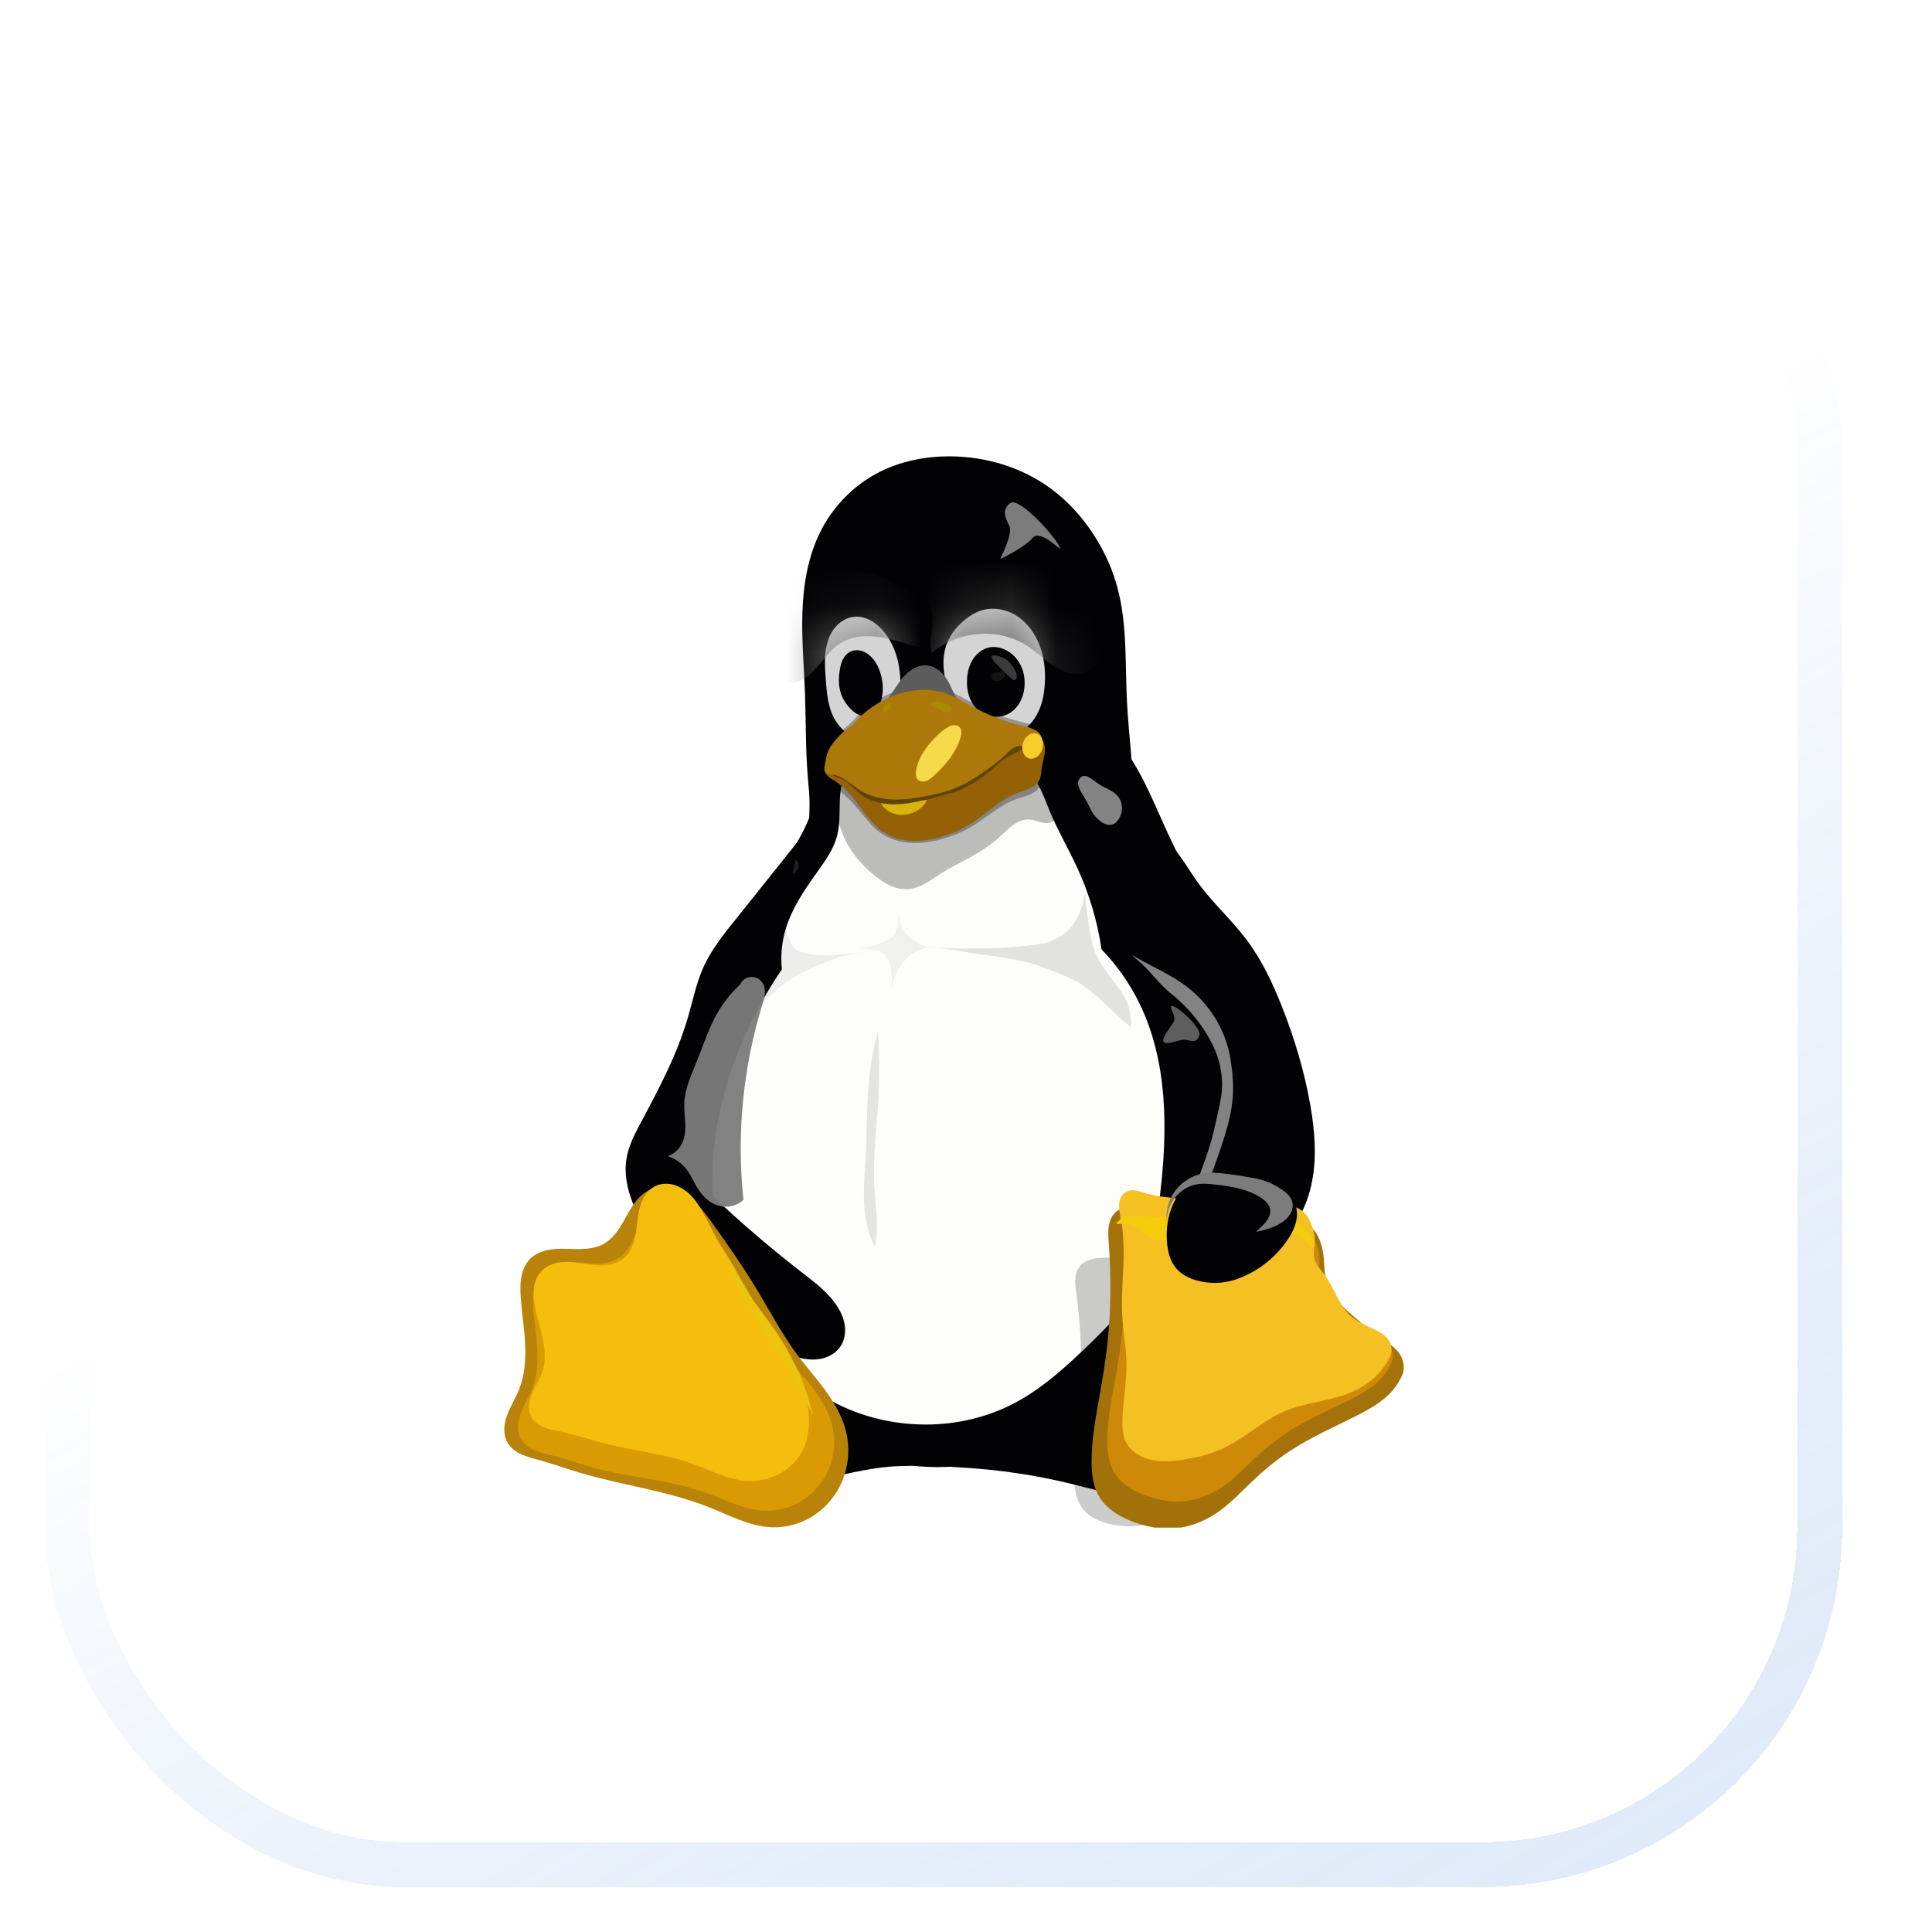 <svg width="43" height="43" viewBox="0 0 43 43" fill="none" xmlns="http://www.w3.org/2000/svg">
<g filter="url(#filter0_d_7571_17932)">
<rect x="3.5" y="0.5" width="39" height="39" rx="7.5" stroke="url(#paint0_linear_7571_17932)" shape-rendering="crispEdges"/>
<g clip-path="url(#clip0_7571_17932)">
<path d="M27.968 16.495C28.23 17.065 28.522 17.62 28.781 18.191C29.281 19.289 29.66 20.448 29.817 21.644C29.975 22.84 29.906 24.075 29.533 25.222C29.11 26.517 28.308 27.668 27.326 28.611C26.164 29.726 24.672 30.585 23.062 30.649C22.014 30.69 20.97 30.39 20.041 29.901C19.26 29.491 18.548 28.943 17.979 28.269C17.411 27.595 16.989 26.792 16.794 25.932C16.553 24.873 16.662 23.748 17.026 22.725C17.287 21.994 17.673 21.312 17.948 20.586C18.248 19.792 18.416 18.945 18.814 18.195C19.174 17.515 19.716 16.935 20.003 16.221C20.175 15.795 20.249 15.337 20.36 14.891C20.471 14.445 20.626 13.996 20.928 13.649C21.292 13.232 21.839 13.006 22.389 12.942C22.939 12.879 23.496 12.964 24.036 13.088C24.466 13.185 24.89 13.307 25.306 13.455C25.66 13.581 26.012 13.728 26.318 13.946C26.736 14.243 27.054 14.662 27.308 15.108C27.561 15.553 27.755 16.029 27.969 16.495L27.968 16.495Z" fill="#020204"/>
<path d="M23.35 30.659C23.792 30.684 24.233 30.727 24.671 30.794C25.055 30.852 25.438 30.927 25.816 31.019C26.409 31.163 26.999 31.346 27.609 31.364C27.769 31.368 27.93 31.361 28.088 31.326C28.245 31.291 28.396 31.228 28.522 31.128C28.709 30.979 28.827 30.753 28.872 30.518C28.917 30.283 28.889 30.038 28.82 29.809C28.682 29.351 28.386 28.959 28.142 28.548C28.002 28.312 27.877 28.067 27.725 27.839C27.573 27.611 27.392 27.398 27.161 27.249C26.842 27.043 26.447 26.976 26.07 27.014C25.692 27.052 25.331 27.188 24.994 27.362C24.522 27.607 24.077 27.942 23.82 28.407C23.731 28.569 23.666 28.743 23.589 28.912C23.513 29.081 23.424 29.247 23.295 29.379C23.152 29.527 22.965 29.627 22.816 29.77C22.742 29.842 22.677 29.925 22.64 30.02C22.602 30.116 22.592 30.226 22.627 30.323C22.651 30.39 22.694 30.448 22.748 30.494C22.802 30.54 22.866 30.574 22.932 30.597C23.066 30.644 23.209 30.651 23.351 30.659L23.35 30.659Z" fill="#020204"/>
<path d="M22.037 30.63C21.669 30.639 21.304 30.705 20.944 30.779C20.599 30.851 20.256 30.93 19.916 31.019C19.341 31.17 18.765 31.351 18.171 31.363C18.015 31.367 17.858 31.358 17.705 31.323C17.553 31.288 17.405 31.225 17.283 31.127C17.096 30.978 16.977 30.754 16.934 30.519C16.89 30.284 16.916 30.04 16.985 29.811C17.121 29.353 17.413 28.961 17.653 28.548C17.789 28.313 17.909 28.068 18.056 27.84C18.203 27.612 18.38 27.398 18.607 27.248C18.916 27.045 19.302 26.977 19.67 27.013C20.038 27.049 20.391 27.185 20.715 27.362C21.174 27.612 21.593 27.957 21.858 28.406C22.044 28.722 22.151 29.083 22.368 29.378C22.485 29.537 22.633 29.674 22.73 29.846C22.778 29.932 22.814 30.026 22.822 30.125C22.831 30.223 22.81 30.326 22.755 30.407C22.718 30.461 22.667 30.505 22.611 30.537C22.554 30.569 22.491 30.591 22.427 30.604C22.299 30.631 22.168 30.626 22.038 30.63L22.037 30.63ZM19.979 15.295C19.927 14.673 19.939 14.047 19.916 13.422C19.894 12.822 19.839 12.222 19.859 11.622C19.88 11.011 19.982 10.393 20.254 9.844C20.526 9.295 20.967 8.831 21.506 8.541C22.012 8.267 22.596 8.151 23.171 8.157C23.952 8.165 24.735 8.401 25.367 8.859C25.764 9.146 26.097 9.516 26.36 9.929C26.585 10.281 26.759 10.666 26.868 11.07C27.093 11.897 27.039 12.769 27.083 13.624C27.125 14.435 27.254 15.244 27.21 16.054C27.2 16.231 27.181 16.41 27.103 16.568C27.026 16.722 26.897 16.846 26.747 16.931C26.598 17.017 26.43 17.065 26.261 17.091C25.921 17.144 25.574 17.109 25.232 17.141C24.735 17.187 24.262 17.371 23.769 17.447C23.183 17.538 22.584 17.474 21.99 17.45C21.752 17.441 21.513 17.438 21.277 17.408C21.041 17.378 20.806 17.321 20.596 17.209C20.467 17.14 20.347 17.05 20.251 16.94C20.154 16.83 20.08 16.699 20.044 16.556C19.988 16.343 20.018 16.119 20.018 15.899C20.019 15.697 19.996 15.497 19.978 15.296L19.979 15.295Z" fill="#020204"/>
<path d="M20.914 15.056C20.83 15.161 20.775 15.287 20.742 15.418C20.709 15.549 20.697 15.684 20.691 15.819C20.681 16.088 20.698 16.363 20.626 16.622C20.55 16.9 20.379 17.141 20.212 17.376C19.922 17.782 19.63 18.199 19.487 18.677C19.4 18.967 19.371 19.274 19.402 19.574C19.078 20.05 18.798 20.556 18.565 21.083C18.213 21.882 17.971 22.732 17.886 23.601C17.782 24.665 17.918 25.759 18.338 26.742C18.642 27.452 19.095 28.103 19.678 28.609C19.975 28.867 20.305 29.086 20.659 29.26C21.881 29.86 23.391 29.861 24.593 29.221C25.221 28.886 25.751 28.397 26.262 27.902C26.57 27.604 26.876 27.298 27.111 26.94C27.563 26.25 27.721 25.41 27.819 24.591C27.99 23.159 27.995 21.645 27.367 20.346C27.15 19.898 26.863 19.488 26.517 19.13C26.425 18.505 26.243 17.893 25.979 17.319C25.789 16.905 25.556 16.511 25.379 16.091C25.307 15.918 25.243 15.742 25.163 15.573C25.083 15.404 24.983 15.242 24.848 15.112C24.709 14.98 24.537 14.886 24.355 14.826C24.173 14.766 23.981 14.738 23.79 14.729C23.407 14.71 23.024 14.759 22.641 14.744C22.336 14.732 22.032 14.679 21.727 14.697C21.575 14.706 21.423 14.733 21.281 14.79C21.14 14.848 21.01 14.936 20.915 15.056L20.914 15.056Z" fill="#FDFDFB"/>
<g filter="url(#filter1_f_7571_17932)">
<path d="M20.725 16.484C20.862 16.881 21.137 17.22 21.463 17.484C21.572 17.572 21.687 17.653 21.814 17.71C21.941 17.768 22.082 17.8 22.221 17.788C22.357 17.777 22.486 17.723 22.606 17.656C22.725 17.589 22.835 17.508 22.951 17.435C23.148 17.309 23.36 17.208 23.566 17.096C23.813 16.96 24.053 16.806 24.262 16.617C24.357 16.53 24.446 16.435 24.552 16.36C24.657 16.285 24.783 16.231 24.912 16.24C25.009 16.246 25.099 16.287 25.194 16.308C25.242 16.318 25.291 16.323 25.339 16.316C25.387 16.308 25.433 16.288 25.467 16.253C25.508 16.21 25.526 16.148 25.523 16.089C25.52 16.03 25.5 15.972 25.473 15.92C25.417 15.815 25.333 15.724 25.296 15.611C25.263 15.511 25.269 15.402 25.272 15.297C25.275 15.191 25.273 15.081 25.224 14.987C25.187 14.916 25.125 14.859 25.054 14.821C24.982 14.784 24.902 14.765 24.823 14.757C24.662 14.742 24.502 14.773 24.341 14.782C24.128 14.794 23.913 14.767 23.7 14.78C23.434 14.796 23.173 14.873 22.907 14.874C22.603 14.874 22.299 14.775 21.998 14.822C21.869 14.843 21.747 14.89 21.623 14.931C21.499 14.972 21.371 15.009 21.241 15.007C21.093 15.005 20.949 14.953 20.801 14.943C20.727 14.938 20.652 14.943 20.582 14.969C20.513 14.995 20.45 15.043 20.416 15.109C20.397 15.146 20.387 15.189 20.385 15.231C20.383 15.274 20.389 15.316 20.399 15.357C20.42 15.44 20.458 15.517 20.488 15.596C20.6 15.881 20.624 16.194 20.724 16.484L20.725 16.484Z" fill="black" fill-opacity="0.26"/>
</g>
<g opacity="0.3" filter="url(#filter2_f_7571_17932)">
<path d="M20.344 15.354C20.609 15.518 20.848 15.72 21.048 15.95C21.234 16.163 21.392 16.405 21.635 16.563C21.806 16.675 22.012 16.738 22.221 16.757C22.466 16.779 22.714 16.743 22.95 16.679C23.169 16.619 23.381 16.536 23.575 16.426C23.945 16.216 24.253 15.908 24.66 15.77C24.749 15.74 24.841 15.719 24.927 15.681C25.013 15.644 25.093 15.589 25.134 15.51C25.175 15.434 25.172 15.347 25.185 15.264C25.199 15.175 25.23 15.089 25.247 15.001C25.263 14.912 25.265 14.818 25.224 14.737C25.19 14.669 25.127 14.616 25.055 14.582C24.983 14.549 24.903 14.533 24.822 14.53C24.661 14.522 24.502 14.56 24.341 14.574C24.128 14.592 23.914 14.566 23.7 14.572C23.434 14.58 23.172 14.635 22.907 14.647C22.604 14.66 22.302 14.616 21.998 14.606C21.867 14.602 21.735 14.604 21.606 14.625C21.477 14.646 21.35 14.685 21.241 14.752C21.134 14.817 21.048 14.905 20.951 14.981C20.902 15.019 20.851 15.054 20.794 15.081C20.737 15.107 20.675 15.125 20.611 15.128C20.579 15.13 20.546 15.127 20.513 15.132C20.486 15.136 20.46 15.145 20.437 15.158C20.414 15.172 20.394 15.189 20.378 15.21C20.362 15.231 20.351 15.254 20.345 15.279C20.339 15.303 20.338 15.329 20.343 15.354L20.344 15.354Z" fill="black"/>
</g>
<path d="M21.036 11.726C20.893 11.733 20.756 11.799 20.652 11.897C20.547 11.995 20.473 12.123 20.428 12.259C20.337 12.531 20.357 12.825 20.378 13.111C20.397 13.369 20.416 13.633 20.513 13.874C20.561 13.994 20.629 14.107 20.72 14.2C20.811 14.294 20.925 14.364 21.051 14.396C21.169 14.425 21.295 14.419 21.411 14.383C21.527 14.346 21.633 14.28 21.72 14.195C21.847 14.071 21.932 13.909 21.981 13.738C22.03 13.567 22.044 13.388 22.042 13.211C22.038 12.989 22.009 12.766 21.94 12.555C21.87 12.344 21.759 12.145 21.605 11.986C21.53 11.909 21.444 11.841 21.348 11.793C21.251 11.746 21.143 11.719 21.036 11.725L21.036 11.726Z" fill="url(#paint1_radial_7571_17932)"/>
<mask id="mask0_7571_17932" style="mask-type:alpha" maskUnits="userSpaceOnUse" x="20" y="11" width="3" height="4">
<path d="M21.036 11.726C20.893 11.733 20.756 11.799 20.652 11.897C20.547 11.995 20.473 12.123 20.428 12.259C20.337 12.531 20.357 12.825 20.378 13.111C20.397 13.369 20.416 13.633 20.513 13.874C20.561 13.994 20.629 14.107 20.72 14.2C20.811 14.294 20.925 14.364 21.051 14.396C21.169 14.425 21.295 14.419 21.411 14.383C21.527 14.346 21.633 14.28 21.72 14.195C21.847 14.071 21.932 13.909 21.981 13.738C22.03 13.567 22.044 13.388 22.042 13.211C22.038 12.989 22.009 12.766 21.94 12.555C21.87 12.344 21.759 12.145 21.605 11.986C21.53 11.909 21.444 11.841 21.348 11.793C21.251 11.746 21.143 11.719 21.036 11.725L21.036 11.726Z" fill="url(#paint2_radial_7571_17932)"/>
</mask>
<g mask="url(#mask0_7571_17932)">
<path opacity="0.97" d="M20.728 12.301C20.944 12.172 21.206 12.143 21.456 12.166C21.706 12.19 21.948 12.264 22.19 12.329C22.368 12.378 22.548 12.423 22.715 12.501C22.881 12.58 23.036 12.695 23.128 12.855L23.171 12.932C23.187 12.957 23.205 12.981 23.229 12.999C23.252 13.017 23.281 13.028 23.311 13.027C23.326 13.026 23.34 13.022 23.353 13.014C23.366 13.007 23.377 12.996 23.383 12.983C23.391 12.968 23.394 12.95 23.393 12.933C23.391 12.916 23.388 12.899 23.383 12.883C23.323 12.662 23.18 12.475 23.071 12.273L22.886 11.903C22.66 11.489 22.288 11.163 21.866 10.952C21.444 10.74 20.972 10.639 20.5 10.611C19.954 10.579 19.406 10.644 18.867 10.739C18.634 10.78 18.396 10.829 18.19 10.945C18.086 11.003 17.991 11.078 17.917 11.17C17.843 11.263 17.791 11.374 17.774 11.492C17.757 11.605 17.775 11.721 17.814 11.829C17.853 11.936 17.915 12.034 17.987 12.123C18.132 12.3 18.317 12.439 18.487 12.591C18.657 12.743 18.816 12.912 19.006 13.038C19.102 13.101 19.205 13.153 19.315 13.184C19.425 13.215 19.542 13.223 19.654 13.2C19.77 13.177 19.878 13.12 19.972 13.048C20.066 12.976 20.148 12.889 20.225 12.799C20.38 12.619 20.524 12.422 20.727 12.301L20.728 12.301Z" fill="url(#paint3_radial_7571_17932)"/>
</g>
<path d="M23.568 11.726C23.345 11.878 23.157 12.093 23.066 12.348C22.951 12.67 22.995 13.029 23.106 13.352C23.22 13.683 23.411 13.998 23.699 14.197C23.843 14.296 24.01 14.364 24.183 14.385C24.357 14.405 24.538 14.377 24.693 14.296C24.882 14.198 25.026 14.025 25.115 13.832C25.205 13.639 25.243 13.425 25.255 13.212C25.271 12.941 25.244 12.665 25.155 12.409C25.058 12.13 24.881 11.873 24.635 11.712C24.511 11.632 24.37 11.577 24.224 11.557C24.078 11.537 23.926 11.552 23.789 11.605C23.711 11.636 23.637 11.678 23.568 11.726L23.568 11.726Z" fill="url(#paint4_radial_7571_17932)"/>
<mask id="mask1_7571_17932" style="mask-type:alpha" maskUnits="userSpaceOnUse" x="22" y="11" width="4" height="4">
<path d="M23.568 11.726C23.345 11.878 23.157 12.093 23.066 12.348C22.951 12.67 22.995 13.029 23.106 13.352C23.22 13.683 23.411 13.998 23.699 14.197C23.843 14.296 24.01 14.364 24.183 14.385C24.357 14.405 24.538 14.377 24.693 14.296C24.882 14.198 25.026 14.025 25.115 13.832C25.205 13.639 25.243 13.425 25.255 13.212C25.271 12.941 25.244 12.665 25.155 12.409C25.058 12.13 24.881 11.873 24.635 11.712C24.511 11.632 24.37 11.577 24.224 11.557C24.078 11.537 23.926 11.552 23.789 11.605C23.711 11.636 23.637 11.678 23.568 11.726L23.568 11.726Z" fill="url(#paint5_radial_7571_17932)"/>
</mask>
<g mask="url(#mask1_7571_17932)">
<path d="M22.724 12.539C22.917 12.379 23.138 12.259 23.377 12.185C23.866 12.034 24.421 12.094 24.853 12.368C25.002 12.463 25.135 12.58 25.274 12.69C25.413 12.799 25.56 12.902 25.727 12.961C25.817 12.992 25.913 13.011 26.008 13.001C26.094 12.992 26.177 12.96 26.248 12.911C26.319 12.862 26.378 12.797 26.423 12.723C26.512 12.575 26.541 12.396 26.526 12.225C26.495 11.881 26.301 11.578 26.139 11.274C26.088 11.178 26.039 11.081 25.978 10.992C25.79 10.72 25.49 10.54 25.176 10.434C24.861 10.329 24.529 10.291 24.201 10.249C24.054 10.231 23.905 10.211 23.759 10.229C23.59 10.249 23.431 10.318 23.267 10.36C23.189 10.38 23.109 10.394 23.031 10.416C22.954 10.439 22.878 10.47 22.815 10.52C22.723 10.594 22.665 10.704 22.64 10.819C22.615 10.935 22.621 11.054 22.639 11.171C22.676 11.403 22.763 11.63 22.754 11.866C22.749 12.027 22.698 12.186 22.704 12.348C22.706 12.396 22.713 12.443 22.724 12.489" fill="url(#paint6_linear_7571_17932)"/>
</g>
<g opacity="0.3" filter="url(#filter3_f_7571_17932)">
<path d="M20.988 14.039L20.576 14.415C20.503 14.488 20.43 14.566 20.398 14.664C20.369 14.751 20.374 14.845 20.36 14.935C20.355 14.966 20.348 14.997 20.348 15.029C20.347 15.044 20.349 15.06 20.354 15.075C20.358 15.09 20.366 15.104 20.377 15.116C20.395 15.135 20.42 15.145 20.446 15.15C20.471 15.155 20.497 15.156 20.523 15.159C20.64 15.171 20.748 15.228 20.845 15.295L21.13 15.503C21.349 15.642 21.612 15.704 21.871 15.714C22.131 15.724 22.39 15.684 22.645 15.633C22.848 15.593 23.049 15.545 23.241 15.469C23.536 15.353 23.801 15.174 24.054 14.985C24.169 14.899 24.283 14.81 24.386 14.711C24.422 14.677 24.456 14.642 24.493 14.611C24.531 14.58 24.572 14.553 24.619 14.538C24.69 14.515 24.766 14.521 24.84 14.534C24.895 14.543 24.95 14.555 25.006 14.553C25.034 14.552 25.062 14.547 25.088 14.537C25.114 14.526 25.138 14.51 25.156 14.488C25.179 14.459 25.192 14.423 25.191 14.386C25.191 14.349 25.18 14.313 25.162 14.281C25.124 14.218 25.06 14.175 24.992 14.145C24.9 14.104 24.801 14.084 24.703 14.06C24.402 13.988 24.11 13.88 23.832 13.743C23.694 13.674 23.56 13.598 23.425 13.526C23.285 13.451 23.143 13.379 22.992 13.333C22.653 13.231 22.283 13.264 21.949 13.38C21.578 13.509 21.242 13.739 20.988 14.038L20.988 14.039Z" fill="black"/>
</g>
<path d="M21.708 13.613C21.85 13.454 21.947 13.259 22.083 13.095C22.151 13.012 22.23 12.938 22.323 12.884C22.416 12.831 22.523 12.801 22.63 12.81C22.748 12.82 22.859 12.879 22.945 12.961C23.032 13.042 23.096 13.145 23.148 13.252C23.197 13.354 23.236 13.464 23.307 13.553C23.383 13.648 23.489 13.713 23.584 13.788C23.632 13.825 23.678 13.866 23.716 13.913C23.754 13.961 23.783 14.016 23.795 14.075C23.807 14.136 23.802 14.199 23.78 14.257C23.759 14.315 23.724 14.368 23.679 14.41C23.59 14.496 23.469 14.542 23.347 14.559C23.103 14.594 22.856 14.521 22.609 14.528C22.36 14.535 22.116 14.623 21.866 14.614C21.742 14.609 21.615 14.579 21.513 14.508C21.461 14.472 21.417 14.426 21.384 14.373C21.352 14.32 21.332 14.258 21.33 14.196C21.328 14.136 21.342 14.077 21.366 14.022C21.39 13.968 21.423 13.918 21.461 13.872C21.536 13.779 21.629 13.702 21.708 13.613L21.708 13.613Z" fill="url(#paint7_radial_7571_17932)"/>
<g filter="url(#filter4_f_7571_17932)">
<path d="M24.491 9.194C24.285 9.339 24.375 9.521 24.463 9.703C24.552 9.885 24.269 10.41 24.266 10.432C24.263 10.455 24.823 10.166 24.976 9.979C25.157 9.757 25.613 10.278 25.588 10.199C25.588 10.057 24.697 9.049 24.491 9.194H24.491Z" fill="#7C7C7C"/>
</g>
<path d="M24.083 12.4C23.999 12.406 23.917 12.435 23.846 12.48C23.775 12.526 23.714 12.586 23.666 12.655C23.571 12.794 23.529 12.964 23.523 13.133C23.517 13.259 23.531 13.387 23.573 13.506C23.615 13.625 23.686 13.736 23.783 13.816C23.883 13.899 24.009 13.948 24.139 13.955C24.268 13.961 24.399 13.924 24.505 13.85C24.59 13.791 24.658 13.71 24.706 13.619C24.755 13.528 24.784 13.427 24.798 13.325C24.821 13.145 24.794 12.956 24.711 12.794C24.628 12.633 24.486 12.499 24.315 12.437C24.241 12.409 24.162 12.395 24.083 12.401V12.4Z" fill="#020204"/>
<g filter="url(#filter5_f_7571_17932)">
<path d="M24.283 12.951C24.214 12.978 24.104 12.961 24.073 13.029C24.055 13.07 24.081 13.136 24.122 13.153C24.205 13.187 24.333 13.126 24.367 13.042C24.381 13.006 24.359 12.949 24.323 12.934C24.31 12.928 24.297 12.945 24.284 12.95L24.283 12.951Z" fill="#141413"/>
</g>
<g filter="url(#filter6_f_7571_17932)">
<path d="M24.603 13.131C24.696 13.038 24.537 12.791 24.412 12.69C24.322 12.616 24.059 12.539 24.071 12.619C24.082 12.699 24.199 12.801 24.279 12.879C24.377 12.975 24.559 13.176 24.603 13.131Z" fill="url(#paint8_linear_7571_17932)"/>
</g>
<g filter="url(#filter7_f_7571_17932)">
<path d="M24.344 11.064C24.305 11.112 24.271 11.164 24.243 11.222C24.416 11.259 24.581 11.33 24.728 11.428C25.012 11.617 25.229 11.893 25.38 12.201C25.416 12.162 25.448 12.12 25.476 12.073C25.323 11.753 25.103 11.463 24.808 11.267C24.666 11.173 24.509 11.102 24.344 11.064L24.344 11.064Z" fill="url(#paint9_linear_7571_17932)"/>
</g>
<g filter="url(#filter8_f_7571_17932)">
<path d="M21.019 11.221C21 11.22 20.981 11.222 20.962 11.223L20.924 11.225C21.037 11.236 21.15 11.266 21.253 11.312C21.392 11.375 21.516 11.464 21.624 11.566C21.825 11.754 21.975 11.987 22.076 12.233C22.051 12.047 21.995 11.866 21.91 11.698C21.871 11.653 21.83 11.608 21.785 11.566C21.677 11.464 21.553 11.375 21.413 11.312C21.291 11.257 21.155 11.223 21.019 11.221L21.019 11.221Z" fill="url(#paint10_linear_7571_17932)"/>
</g>
<path d="M20.691 12.911C20.661 13.091 20.66 13.28 20.722 13.452C20.762 13.566 20.83 13.669 20.912 13.757C20.966 13.815 21.027 13.868 21.098 13.902C21.17 13.936 21.252 13.951 21.329 13.932C21.4 13.914 21.462 13.868 21.507 13.812C21.553 13.755 21.584 13.687 21.605 13.617C21.669 13.411 21.659 13.186 21.595 12.98C21.549 12.831 21.472 12.686 21.352 12.585C21.295 12.537 21.228 12.499 21.155 12.481C21.082 12.464 21.003 12.468 20.935 12.499C20.859 12.533 20.801 12.599 20.762 12.672C20.724 12.746 20.704 12.828 20.691 12.91L20.691 12.911Z" fill="#020204"/>
<g filter="url(#filter9_f_7571_17932)">
<path d="M21.073 12.78C21.092 12.831 21.157 12.849 21.193 12.89C21.228 12.93 21.264 12.971 21.284 13.021C21.32 13.115 21.247 13.255 21.324 13.322C21.348 13.343 21.396 13.344 21.419 13.322C21.511 13.238 21.491 13.069 21.454 12.95C21.421 12.843 21.34 12.74 21.239 12.689C21.192 12.665 21.123 12.646 21.083 12.679C21.057 12.701 21.061 12.748 21.073 12.78Z" fill="url(#paint11_linear_7571_17932)"/>
</g>
<path d="M20.355 15.153C20.36 15.177 20.369 15.2 20.381 15.221C20.403 15.257 20.434 15.286 20.468 15.31C20.501 15.335 20.538 15.355 20.573 15.377C20.76 15.495 20.913 15.661 21.049 15.836C21.231 16.07 21.392 16.331 21.635 16.502C21.807 16.622 22.013 16.691 22.221 16.712C22.466 16.736 22.715 16.697 22.951 16.627C23.17 16.563 23.382 16.472 23.576 16.352C23.946 16.125 24.254 15.791 24.661 15.641C24.75 15.608 24.842 15.585 24.928 15.544C25.014 15.504 25.094 15.444 25.135 15.358C25.175 15.276 25.173 15.181 25.186 15.091C25.199 14.995 25.23 14.901 25.247 14.806C25.264 14.71 25.266 14.607 25.225 14.519C25.19 14.446 25.128 14.388 25.056 14.351C24.984 14.315 24.903 14.298 24.823 14.294C24.661 14.286 24.502 14.327 24.341 14.342C24.129 14.361 23.914 14.334 23.701 14.34C23.435 14.348 23.173 14.408 22.907 14.421C22.604 14.436 22.302 14.389 21.999 14.377C21.868 14.372 21.735 14.373 21.606 14.395C21.477 14.417 21.349 14.461 21.241 14.536C21.136 14.608 21.052 14.708 20.955 14.792C20.907 14.834 20.855 14.872 20.797 14.9C20.74 14.928 20.676 14.945 20.612 14.944C20.58 14.943 20.546 14.938 20.514 14.947C20.495 14.954 20.477 14.966 20.462 14.98C20.448 14.995 20.436 15.011 20.424 15.028C20.397 15.068 20.374 15.11 20.355 15.153L20.355 15.153Z" fill="url(#paint12_radial_7571_17932)"/>
<g filter="url(#filter10_f_7571_17932)">
<path d="M21.544 15.48C21.514 15.61 21.533 15.746 21.598 15.862C21.662 15.979 21.767 16.067 21.893 16.11C22.052 16.163 22.231 16.137 22.38 16.06C22.466 16.015 22.544 15.952 22.594 15.868C22.619 15.827 22.636 15.78 22.643 15.732C22.649 15.684 22.645 15.634 22.628 15.589C22.61 15.539 22.577 15.495 22.536 15.46C22.495 15.426 22.447 15.401 22.397 15.384C22.296 15.351 22.187 15.35 22.081 15.355C21.919 15.363 21.759 15.383 21.601 15.416" fill="#D9B30D"/>
</g>
<g filter="url(#filter11_f_7571_17932)">
<path d="M21.023 14.482L20.71 14.688C20.657 14.726 20.603 14.766 20.575 14.825C20.555 14.866 20.551 14.913 20.551 14.959C20.551 15.005 20.553 15.051 20.547 15.095C20.543 15.126 20.535 15.157 20.533 15.188C20.533 15.204 20.534 15.219 20.538 15.235C20.542 15.25 20.549 15.264 20.56 15.275C20.574 15.29 20.593 15.299 20.612 15.305C20.632 15.311 20.652 15.314 20.671 15.319C20.766 15.341 20.848 15.399 20.92 15.464L21.132 15.663C21.336 15.829 21.606 15.897 21.868 15.902C22.13 15.906 22.39 15.851 22.647 15.793L23.243 15.629C23.541 15.519 23.817 15.353 24.056 15.145C24.165 15.051 24.266 14.947 24.388 14.871C24.496 14.803 24.616 14.758 24.726 14.694C24.736 14.688 24.745 14.682 24.754 14.675C24.763 14.668 24.771 14.659 24.776 14.649C24.785 14.631 24.785 14.61 24.779 14.591C24.773 14.572 24.763 14.556 24.75 14.54C24.737 14.523 24.721 14.508 24.704 14.494C24.59 14.396 24.435 14.36 24.285 14.348C24.134 14.336 23.983 14.345 23.835 14.32C23.695 14.296 23.562 14.245 23.427 14.201C23.286 14.156 23.141 14.12 22.994 14.096C22.649 14.04 22.294 14.051 21.952 14.122C21.626 14.19 21.312 14.312 21.025 14.482L21.023 14.482Z" fill="#604405"/>
</g>
<path d="M20.988 14.119C20.833 14.223 20.694 14.35 20.576 14.495C20.508 14.578 20.447 14.668 20.413 14.769C20.386 14.849 20.377 14.933 20.36 15.016C20.354 15.046 20.347 15.078 20.347 15.109C20.347 15.125 20.349 15.14 20.354 15.155C20.358 15.171 20.366 15.184 20.377 15.196C20.395 15.215 20.421 15.225 20.446 15.23C20.472 15.235 20.498 15.236 20.524 15.239C20.641 15.252 20.748 15.309 20.845 15.376L21.131 15.583C21.35 15.722 21.612 15.784 21.872 15.794C22.131 15.804 22.391 15.764 22.645 15.713C22.848 15.673 23.05 15.625 23.242 15.549C23.536 15.433 23.801 15.255 24.055 15.065C24.17 14.979 24.283 14.891 24.387 14.791C24.422 14.757 24.456 14.722 24.494 14.691C24.531 14.66 24.573 14.633 24.619 14.618C24.69 14.595 24.767 14.602 24.84 14.614C24.895 14.623 24.951 14.636 25.006 14.633C25.035 14.632 25.062 14.627 25.088 14.617C25.114 14.606 25.139 14.59 25.156 14.569C25.179 14.54 25.192 14.504 25.192 14.466C25.192 14.43 25.18 14.393 25.162 14.362C25.125 14.298 25.06 14.255 24.993 14.225C24.901 14.184 24.801 14.164 24.703 14.141C24.402 14.068 24.11 13.961 23.833 13.823C23.695 13.755 23.561 13.679 23.425 13.606C23.286 13.531 23.144 13.46 22.992 13.414C22.654 13.311 22.284 13.345 21.95 13.461C21.578 13.589 21.243 13.819 20.988 14.118L20.988 14.119Z" fill="url(#paint13_linear_7571_17932)"/>
<g filter="url(#filter12_f_7571_17932)">
<path d="M23.366 14.193C23.348 14.17 23.322 14.154 23.294 14.146C23.266 14.137 23.236 14.138 23.207 14.142C23.149 14.152 23.098 14.182 23.049 14.216C22.912 14.31 22.791 14.427 22.685 14.556C22.544 14.726 22.429 14.923 22.39 15.14C22.384 15.177 22.379 15.214 22.384 15.251C22.388 15.288 22.402 15.325 22.429 15.351C22.452 15.374 22.483 15.388 22.515 15.393C22.548 15.398 22.581 15.393 22.612 15.383C22.674 15.362 22.725 15.318 22.773 15.275C23.041 15.035 23.284 14.747 23.381 14.401C23.39 14.366 23.399 14.331 23.398 14.294C23.398 14.258 23.389 14.221 23.366 14.193H23.366Z" fill="#F6DA4A"/>
</g>
<g opacity="0.8" filter="url(#filter13_f_7571_17932)">
<path d="M22.724 13.697C22.743 13.756 22.839 13.747 22.895 13.775C22.944 13.8 22.983 13.855 23.038 13.857C23.09 13.858 23.171 13.839 23.178 13.787C23.187 13.718 23.087 13.675 23.023 13.65C22.94 13.617 22.834 13.601 22.756 13.644C22.738 13.654 22.719 13.677 22.725 13.697L22.724 13.697Z" fill="url(#paint14_radial_7571_17932)"/>
</g>
<g opacity="0.8" filter="url(#filter14_f_7571_17932)">
<path d="M21.807 13.662C21.735 13.639 21.617 13.765 21.656 13.829C21.667 13.847 21.699 13.869 21.721 13.857C21.754 13.839 21.78 13.775 21.816 13.749C21.84 13.732 21.835 13.671 21.807 13.662L21.807 13.662Z" fill="url(#paint15_radial_7571_17932)"/>
</g>
<g filter="url(#filter15_f_7571_17932)">
<path d="M24.953 14.887C25.08 14.887 25.197 14.76 25.214 14.603C25.232 14.446 25.143 14.319 25.017 14.319C24.89 14.319 24.773 14.446 24.755 14.603C24.738 14.76 24.826 14.887 24.953 14.887Z" fill="url(#paint16_linear_7571_17932)"/>
</g>
<path d="M28.336 20.007C28.825 20.4 29.135 20.994 29.231 21.614C29.306 22.098 29.257 22.594 29.148 23.071C29.039 23.548 28.871 24.009 28.704 24.469C28.637 24.652 28.57 24.837 28.544 25.03C28.517 25.224 28.534 25.428 28.627 25.6C28.734 25.796 28.933 25.932 29.148 25.995C29.36 26.058 29.588 26.057 29.802 26.003C30.017 25.95 30.217 25.846 30.391 25.71C30.834 25.366 31.102 24.831 31.205 24.279C31.309 23.728 31.261 23.159 31.165 22.606C31.034 21.852 30.813 21.116 30.532 20.404C30.325 19.881 30.083 19.366 29.745 18.916C29.415 18.476 28.998 18.105 28.674 17.66C28.448 17.351 28.268 17.006 27.998 16.734C27.863 16.599 27.706 16.483 27.528 16.413C27.349 16.344 27.149 16.324 26.965 16.376C26.722 16.444 26.523 16.635 26.418 16.864C26.314 17.093 26.294 17.356 26.335 17.605C26.389 17.926 26.535 18.224 26.701 18.504C26.888 18.82 27.104 19.125 27.386 19.36C27.681 19.605 28.037 19.767 28.336 20.007L28.336 20.007Z" fill="#020204"/>
<g filter="url(#filter16_f_7571_17932)">
<path d="M27.186 19.249L27.308 19.36C27.608 19.605 27.768 19.881 28.072 20.121C28.57 20.514 29.075 21.193 29.172 21.813C29.249 22.297 29.148 22.559 29.025 23.13C28.902 23.7 28.553 24.507 28.364 25.057C28.289 25.276 28.517 25.186 28.487 25.417C28.472 25.53 28.471 25.645 28.484 25.759L28.49 25.693C28.526 25.378 28.622 25.075 28.728 24.778C28.93 24.205 29.162 23.645 29.322 23.058C29.483 22.471 29.465 22.048 29.381 21.544C29.276 20.91 28.907 20.324 28.384 19.937C28.015 19.664 27.579 19.488 27.186 19.249H27.186Z" fill="#838384"/>
</g>
<g opacity="0.25" filter="url(#filter17_f_7571_17932)">
<path d="M19.564 18.894C19.646 19.016 19.513 19.438 21.415 19.168C21.415 19.168 21.081 19.205 20.752 19.281C20.24 19.452 19.794 19.644 19.45 19.898C19.109 20.148 18.86 20.476 18.547 20.757C18.547 20.757 19.053 19.831 19.18 19.553C19.306 19.274 19.158 19.288 19.258 18.877C19.358 18.466 19.603 18.073 19.603 18.073C19.603 18.073 19.403 18.652 19.564 18.894V18.894Z" fill="url(#paint17_radial_7571_17932)"/>
</g>
<g opacity="0.42" filter="url(#filter18_f_7571_17932)">
<path d="M25.681 18.784C25.293 19.053 25.066 19.021 24.596 19.074C24.125 19.127 22.852 19.108 22.852 19.108C22.852 19.108 23.037 19.105 23.445 19.181C23.854 19.257 24.687 19.329 25.156 19.508C25.625 19.687 25.796 19.738 26.081 19.918C26.487 20.174 26.785 20.576 27.172 20.857C27.172 20.857 27.191 20.484 27.035 20.206C26.878 19.927 26.456 19.488 26.333 19.078C26.21 18.668 26.151 17.862 26.151 17.862C26.151 17.862 26.069 18.513 25.681 18.783L25.681 18.784Z" fill="url(#paint18_radial_7571_17932)"/>
</g>
<g opacity="0.2" filter="url(#filter19_f_7571_17932)">
<path d="M22.036 18.207L21.98 18.556C21.968 18.613 21.956 18.67 21.935 18.724C21.913 18.778 21.883 18.829 21.84 18.868C21.802 18.902 21.756 18.926 21.71 18.947C21.529 19.03 21.336 19.084 21.139 19.109L21.375 19.131C21.424 19.136 21.473 19.142 21.522 19.154C21.57 19.167 21.617 19.187 21.657 19.215C21.701 19.247 21.735 19.291 21.761 19.339C21.813 19.435 21.83 19.545 21.84 19.653C21.852 19.791 21.852 19.931 21.842 20.069C21.852 19.976 21.871 19.885 21.9 19.796C21.953 19.637 22.037 19.487 22.151 19.363C22.196 19.314 22.245 19.269 22.3 19.231C22.469 19.113 22.677 19.062 22.881 19.09C22.674 19.098 22.47 19.035 22.303 18.91C22.22 18.847 22.147 18.768 22.096 18.677C22.018 18.533 21.996 18.365 22.036 18.206L22.036 18.207Z" fill="url(#paint19_radial_7571_17932)"/>
</g>
<g opacity="0.1" filter="url(#filter20_f_7571_17932)">
<path d="M21.54 20.941C21.441 21.317 21.373 21.701 21.337 22.088C21.286 22.636 21.298 23.187 21.269 23.736C21.244 24.201 21.189 24.672 21.27 25.131C21.308 25.351 21.378 25.564 21.475 25.764C21.491 25.688 21.502 25.61 21.509 25.533C21.543 25.16 21.481 24.787 21.459 24.413C21.422 23.759 21.513 23.104 21.55 22.45C21.578 21.948 21.575 21.444 21.54 20.942L21.54 20.941Z" fill="black"/>
</g>
<g filter="url(#filter21_f_7571_17932)">
<path d="M26.053 15.3C25.879 15.459 26.134 15.696 26.255 15.976C26.331 16.149 26.539 16.394 26.74 16.355C26.891 16.325 26.985 16.107 26.971 15.954C26.943 15.657 26.693 15.588 26.512 15.486C26.368 15.405 26.175 15.189 26.053 15.301L26.053 15.3Z" fill="#838384"/>
</g>
<g opacity="0.2" filter="url(#filter22_f_7571_17932)">
<path d="M31.626 28.256C31.588 28.382 31.531 28.501 31.457 28.61C31.293 28.852 31.056 29.035 30.819 29.203C30.415 29.489 29.994 29.752 29.618 30.078C29.366 30.296 29.136 30.541 28.923 30.798C28.741 31.018 28.57 31.25 28.362 31.446C28.153 31.643 27.906 31.803 27.64 31.89C27.317 31.996 26.975 31.991 26.664 31.911C26.446 31.855 26.233 31.758 26.098 31.582C25.962 31.405 25.918 31.168 25.903 30.935C25.875 30.523 25.924 30.102 25.969 29.684C26.006 29.336 26.041 28.988 26.055 28.642C26.079 28.011 26.038 27.385 25.953 26.772C25.939 26.669 25.923 26.566 25.932 26.46C25.941 26.354 25.976 26.244 26.05 26.162C26.119 26.087 26.215 26.042 26.31 26.02C26.406 25.998 26.502 25.996 26.598 25.994C26.824 25.988 27.052 25.975 27.274 25.995C27.415 26.007 27.553 26.033 27.693 26.046C27.927 26.069 28.17 26.057 28.404 25.988C28.657 25.914 28.898 25.775 29.155 25.737C29.261 25.721 29.366 25.723 29.469 25.737C29.573 25.752 29.677 25.781 29.758 25.845C29.819 25.893 29.863 25.96 29.898 26.031C29.95 26.137 29.983 26.253 30.001 26.373C30.017 26.479 30.023 26.588 30.05 26.691C30.095 26.86 30.197 27.003 30.32 27.12C30.442 27.237 30.585 27.329 30.729 27.42C30.871 27.51 31.015 27.6 31.167 27.675C31.239 27.71 31.312 27.742 31.381 27.782C31.449 27.823 31.512 27.872 31.558 27.938C31.619 28.026 31.644 28.143 31.626 28.257" fill="url(#paint20_linear_7571_17932)"/>
</g>
<path d="M33.229 28.557C33.175 28.695 33.098 28.824 33.002 28.938C32.792 29.188 32.499 29.353 32.208 29.501C31.71 29.755 31.195 29.977 30.728 30.282C30.415 30.486 30.125 30.726 29.855 30.984C29.624 31.205 29.405 31.441 29.146 31.628C28.884 31.817 28.582 31.954 28.263 32.002C27.875 32.06 27.474 31.985 27.114 31.828C26.862 31.718 26.619 31.561 26.474 31.328C26.329 31.093 26.295 30.806 26.295 30.53C26.294 30.042 26.385 29.558 26.47 29.078C26.541 28.679 26.608 28.279 26.651 27.875C26.73 27.142 26.73 26.401 26.677 25.665C26.669 25.542 26.658 25.418 26.677 25.295C26.695 25.173 26.745 25.051 26.839 24.971C26.925 24.896 27.041 24.863 27.155 24.857C27.269 24.851 27.383 24.869 27.496 24.886C27.762 24.924 28.03 24.955 28.291 25.023C28.455 25.067 28.614 25.125 28.778 25.169C29.052 25.243 29.338 25.278 29.619 25.245C29.922 25.21 30.216 25.096 30.521 25.104C30.646 25.107 30.77 25.13 30.889 25.168C31.011 25.206 31.131 25.261 31.221 25.352C31.288 25.421 31.336 25.508 31.372 25.599C31.424 25.733 31.453 25.877 31.465 26.021C31.476 26.148 31.474 26.277 31.498 26.403C31.538 26.61 31.647 26.799 31.782 26.96C31.917 27.122 32.079 27.259 32.239 27.395C32.4 27.529 32.562 27.664 32.735 27.782C32.816 27.838 32.9 27.89 32.977 27.951C33.054 28.012 33.126 28.083 33.174 28.169C33.239 28.286 33.259 28.427 33.229 28.557L33.229 28.557Z" fill="url(#paint21_linear_7571_17932)"/>
<g filter="url(#filter23_f_7571_17932)">
<path d="M32.978 28.304C32.929 28.428 32.859 28.544 32.772 28.646C32.579 28.872 32.312 29.02 32.046 29.153C31.592 29.38 31.122 29.58 30.695 29.855C30.409 30.038 30.145 30.253 29.898 30.486C29.687 30.685 29.486 30.897 29.25 31.065C29.011 31.235 28.734 31.358 28.444 31.401C28.089 31.453 27.724 31.385 27.395 31.244C27.165 31.146 26.943 31.006 26.81 30.795C26.678 30.584 26.647 30.326 26.646 30.078C26.645 29.639 26.728 29.205 26.806 28.773C26.871 28.413 26.933 28.054 26.972 27.691C27.044 27.032 27.04 26.366 26.996 25.704C26.988 25.593 26.98 25.481 26.997 25.371C27.014 25.262 27.059 25.152 27.143 25.08C27.222 25.012 27.328 24.982 27.433 24.976C27.537 24.971 27.64 24.988 27.743 25.003C27.986 25.039 28.231 25.066 28.469 25.127C28.619 25.166 28.765 25.218 28.914 25.258C29.164 25.324 29.425 25.356 29.682 25.326C29.959 25.294 30.227 25.192 30.506 25.199C30.62 25.202 30.733 25.223 30.842 25.257C30.953 25.291 31.063 25.34 31.145 25.422C31.206 25.485 31.249 25.563 31.283 25.644C31.333 25.765 31.366 25.893 31.368 26.023C31.371 26.16 31.341 26.296 31.36 26.431C31.375 26.54 31.421 26.644 31.48 26.737C31.54 26.83 31.611 26.915 31.683 26.999C31.821 27.162 31.959 27.328 32.132 27.453C32.329 27.596 32.563 27.679 32.767 27.812C32.827 27.852 32.886 27.897 32.929 27.955C32.964 28.005 32.987 28.063 32.996 28.123C33.005 28.184 32.999 28.246 32.979 28.304H32.978Z" fill="#CD8907"/>
</g>
<g filter="url(#filter24_f_7571_17932)">
<path d="M32.95 28.163C32.895 28.289 32.823 28.405 32.738 28.509C32.54 28.749 32.273 28.915 31.992 29.021C31.529 29.196 31.024 29.219 30.569 29.419C30.292 29.54 30.043 29.723 29.791 29.896C29.587 30.035 29.378 30.17 29.154 30.267C28.901 30.378 28.632 30.44 28.362 30.483C28.19 30.511 28.016 30.531 27.843 30.522C27.669 30.512 27.495 30.471 27.343 30.383C27.227 30.316 27.122 30.219 27.06 30.094C26.991 29.955 26.979 29.792 26.981 29.634C26.985 29.213 27.075 28.798 27.072 28.377C27.07 28.011 26.998 27.65 26.977 27.285C26.937 26.583 27.087 25.868 26.955 25.179C26.934 25.069 26.905 24.959 26.906 24.846C26.907 24.789 26.916 24.733 26.935 24.681C26.955 24.629 26.987 24.581 27.029 24.548C27.065 24.521 27.107 24.504 27.151 24.496C27.194 24.489 27.239 24.49 27.282 24.497C27.369 24.51 27.452 24.545 27.537 24.57C27.78 24.642 28.036 24.64 28.282 24.695C28.437 24.729 28.587 24.785 28.74 24.827C28.997 24.896 29.265 24.927 29.529 24.896C29.813 24.863 30.09 24.76 30.375 24.768C30.492 24.771 30.608 24.793 30.721 24.826C30.833 24.86 30.946 24.907 31.031 24.994C31.093 25.056 31.137 25.135 31.173 25.217C31.225 25.337 31.262 25.468 31.261 25.6C31.261 25.669 31.25 25.738 31.244 25.806C31.238 25.875 31.236 25.945 31.252 26.012C31.268 26.078 31.303 26.139 31.342 26.194C31.382 26.249 31.426 26.299 31.467 26.352C31.581 26.503 31.663 26.678 31.751 26.846C31.84 27.015 31.94 27.182 32.08 27.304C32.271 27.469 32.519 27.535 32.732 27.666C32.794 27.704 32.854 27.749 32.898 27.811C32.933 27.86 32.956 27.918 32.965 27.98C32.974 28.041 32.969 28.104 32.95 28.163L32.95 28.163Z" fill="#F5C021"/>
</g>
<g filter="url(#filter25_f_7571_17932)">
<path d="M26.906 25.245C27.169 25.174 27.393 25.373 27.584 25.524C27.708 25.629 27.886 25.603 28.037 25.608C28.288 25.599 28.537 25.65 28.788 25.619C29.282 25.577 29.766 25.455 30.262 25.434C30.499 25.419 30.765 25.405 30.969 25.543C31.052 25.601 31.174 25.844 31.256 25.753C31.222 25.497 31.033 25.25 30.779 25.182C30.58 25.151 30.377 25.205 30.177 25.188C29.581 25.174 28.988 25.063 28.391 25.095C27.975 25.098 27.559 25.079 27.144 25.063C26.981 25.029 26.924 25.174 26.835 25.23" fill="url(#paint22_linear_7571_17932)"/>
</g>
<g opacity="0.75" filter="url(#filter26_f_7571_17932)">
<path d="M28.087 20.391C28.182 20.376 28.771 20.876 28.69 21.063C28.61 21.25 28.459 21.137 28.35 21.138C28.242 21.14 27.946 21.274 27.897 21.189C27.847 21.104 28.028 20.906 28.122 20.741C28.198 20.608 27.991 20.406 28.087 20.392L28.087 20.391Z" fill="#7C7C7C"/>
</g>
<g opacity="0.25" filter="url(#filter27_f_7571_17932)">
<path d="M19.777 17.24C19.768 17.125 19.603 17.107 19.53 17.165C19.468 17.213 19.41 17.379 19.463 17.444C19.55 17.549 19.791 17.398 19.777 17.24L19.777 17.24Z" fill="#7C7C7C"/>
</g>
<g opacity="0.35" filter="url(#filter28_f_7571_17932)">
<path d="M30.456 25.646C30.411 25.557 30.328 25.491 30.236 25.453C30.145 25.415 30.044 25.402 29.945 25.403C29.746 25.405 29.548 25.456 29.35 25.439C29.183 25.425 29.024 25.362 28.86 25.322C28.692 25.282 28.513 25.266 28.346 25.311C28.167 25.359 28.009 25.479 27.91 25.636C27.823 25.774 27.782 25.937 27.769 26.1C27.756 26.263 27.77 26.427 27.786 26.589C27.798 26.707 27.811 26.825 27.84 26.939C27.868 27.054 27.913 27.166 27.982 27.262C28.081 27.4 28.229 27.498 28.389 27.557C28.653 27.654 28.943 27.648 29.203 27.543C29.658 27.346 30.043 26.991 30.277 26.555C30.361 26.398 30.426 26.232 30.468 26.06C30.485 25.991 30.498 25.921 30.499 25.851C30.5 25.78 30.487 25.709 30.455 25.646H30.456Z" fill="url(#paint23_radial_7571_17932)"/>
</g>
<g opacity="0.35" filter="url(#filter29_f_7571_17932)">
<path d="M30.456 25.553C30.411 25.489 30.328 25.441 30.236 25.413C30.145 25.386 30.044 25.377 29.945 25.378C29.746 25.379 29.548 25.416 29.35 25.404C29.183 25.393 29.024 25.348 28.86 25.319C28.692 25.29 28.513 25.278 28.346 25.311C28.167 25.346 28.009 25.432 27.91 25.546C27.823 25.645 27.782 25.764 27.769 25.881C27.756 25.999 27.77 26.117 27.786 26.235C27.798 26.32 27.811 26.405 27.84 26.488C27.868 26.571 27.913 26.652 27.982 26.721C28.081 26.821 28.229 26.892 28.389 26.935C28.653 27.005 28.943 27.001 29.203 26.925C29.658 26.782 30.043 26.526 30.277 26.21C30.361 26.097 30.426 25.977 30.468 25.852C30.485 25.803 30.498 25.752 30.499 25.701C30.5 25.65 30.487 25.598 30.455 25.553H30.456Z" fill="url(#paint24_radial_7571_17932)"/>
</g>
<path d="M30.834 24.817C30.801 24.729 30.744 24.65 30.674 24.587C30.604 24.524 30.521 24.475 30.434 24.438C30.26 24.364 30.071 24.337 29.885 24.302L29.361 24.199C29.179 24.168 28.99 24.148 28.809 24.189C28.651 24.225 28.505 24.306 28.386 24.416C28.266 24.525 28.173 24.661 28.106 24.809C27.988 25.069 27.951 25.361 27.973 25.645C27.99 25.857 28.043 26.075 28.183 26.235C28.295 26.364 28.455 26.445 28.619 26.494C28.902 26.577 29.211 26.573 29.492 26.481C29.958 26.323 30.362 26.02 30.643 25.615C30.735 25.483 30.813 25.338 30.848 25.181C30.875 25.061 30.876 24.934 30.834 24.818V24.817Z" fill="#020204"/>
<g filter="url(#filter30_f_7571_17932)">
<path d="M28.908 24.105C28.864 24.107 28.821 24.112 28.777 24.12C28.499 24.169 28.243 24.346 28.1 24.589C27.998 24.763 27.952 24.963 27.967 25.164C27.972 25.024 28.009 24.887 28.077 24.765C28.192 24.558 28.401 24.401 28.634 24.358C28.779 24.332 28.926 24.348 29.071 24.366C29.21 24.383 29.351 24.401 29.488 24.431C29.7 24.477 29.91 24.548 30.088 24.672C30.13 24.701 30.169 24.734 30.201 24.773C30.234 24.811 30.259 24.856 30.269 24.906C30.283 24.978 30.262 25.055 30.226 25.119C30.19 25.183 30.141 25.24 30.088 25.292C30.046 25.334 30 25.375 29.955 25.415C30.161 25.375 30.369 25.319 30.54 25.199C30.612 25.149 30.678 25.088 30.721 25.011C30.764 24.934 30.782 24.841 30.761 24.755C30.747 24.697 30.715 24.644 30.676 24.599C30.636 24.555 30.589 24.518 30.54 24.484C30.325 24.333 30.073 24.236 29.812 24.205C29.645 24.174 29.476 24.148 29.308 24.127C29.175 24.111 29.041 24.097 28.908 24.105L28.908 24.105Z" fill="url(#paint25_radial_7571_17932)"/>
</g>
<g filter="url(#filter31_f_7571_17932)">
<path d="M28.908 24.105C28.864 24.107 28.821 24.112 28.777 24.12C28.499 24.169 28.243 24.346 28.1 24.589C27.998 24.763 27.952 24.963 27.967 25.164C27.972 25.024 28.009 24.887 28.077 24.765C28.192 24.558 28.401 24.401 28.634 24.358C28.779 24.332 28.926 24.348 29.071 24.366C29.21 24.383 29.351 24.401 29.488 24.431C29.7 24.477 29.91 24.548 30.088 24.672C30.13 24.701 30.169 24.734 30.201 24.773C30.234 24.811 30.259 24.856 30.269 24.906C30.283 24.978 30.262 25.055 30.226 25.119C30.19 25.183 30.141 25.24 30.088 25.292C30.046 25.334 30 25.375 29.955 25.415C30.161 25.375 30.369 25.319 30.54 25.199C30.612 25.149 30.678 25.088 30.721 25.011C30.764 24.934 30.782 24.841 30.761 24.755C30.747 24.697 30.715 24.644 30.676 24.599C30.636 24.555 30.589 24.518 30.54 24.484C30.325 24.333 30.073 24.236 29.812 24.205C29.645 24.174 29.476 24.148 29.308 24.127C29.175 24.111 29.041 24.097 28.908 24.105L28.908 24.105Z" fill="url(#paint26_linear_7571_17932)"/>
</g>
<path d="M19.772 16.711L18.413 18.413C18.129 18.765 17.838 19.12 17.654 19.532C17.495 19.887 17.42 20.272 17.311 20.645C17.187 21.069 17.02 21.478 16.831 21.877C16.657 22.245 16.466 22.605 16.274 22.965C16.134 23.226 15.992 23.493 15.944 23.785C15.905 24.017 15.928 24.255 15.987 24.482C16.046 24.708 16.139 24.924 16.247 25.133C16.702 26.023 17.385 26.79 18.194 27.376C18.561 27.642 18.955 27.873 19.367 28.061C19.591 28.163 19.826 28.254 20.072 28.259C20.195 28.261 20.319 28.241 20.431 28.191C20.544 28.142 20.644 28.062 20.711 27.959C20.794 27.832 20.821 27.675 20.805 27.525C20.788 27.375 20.73 27.231 20.651 27.102C20.458 26.787 20.156 26.559 19.864 26.333C19.234 25.845 18.625 25.331 18.042 24.788C17.877 24.634 17.713 24.476 17.598 24.283C17.486 24.094 17.425 23.88 17.384 23.665C17.272 23.074 17.301 22.453 17.502 21.887C17.58 21.665 17.684 21.453 17.784 21.241C17.958 20.872 18.122 20.496 18.351 20.159C18.635 19.739 19.015 19.383 19.246 18.931C19.442 18.551 19.521 18.122 19.597 17.701L19.772 16.711Z" fill="#020204"/>
<g style="mix-blend-mode:multiply" opacity="0.95" filter="url(#filter32_f_7571_17932)">
<path d="M18.473 19.912C18.286 20.084 18.125 20.282 17.994 20.5C17.78 20.858 17.654 21.261 17.498 21.648C17.382 21.937 17.247 22.226 17.231 22.536C17.223 22.696 17.246 22.855 17.252 23.015C17.257 23.174 17.242 23.34 17.163 23.479C17.098 23.596 16.989 23.687 16.863 23.732C17.034 23.789 17.184 23.898 17.292 24.042C17.381 24.163 17.439 24.304 17.517 24.432C17.58 24.536 17.657 24.633 17.753 24.709C17.849 24.785 17.963 24.839 18.084 24.854C18.167 24.864 18.252 24.856 18.331 24.831C18.411 24.805 18.485 24.763 18.547 24.706C18.392 23.257 18.534 21.777 18.96 20.384C18.987 20.296 19.016 20.208 19.022 20.116C19.029 20.024 19.012 19.927 18.956 19.854C18.927 19.815 18.887 19.784 18.841 19.765C18.796 19.746 18.746 19.739 18.698 19.745C18.649 19.751 18.602 19.77 18.562 19.799C18.523 19.828 18.492 19.868 18.472 19.912L18.473 19.912Z" fill="#7C7C7C"/>
</g>
<path d="M16.485 24.471C16.613 24.418 16.758 24.408 16.894 24.434C17.031 24.459 17.16 24.518 17.275 24.596C17.505 24.752 17.676 24.98 17.84 25.205C18.215 25.722 18.576 26.25 18.904 26.798C19.169 27.243 19.413 27.702 19.72 28.12C19.92 28.392 20.146 28.645 20.348 28.917C20.549 29.189 20.727 29.484 20.817 29.81C20.933 30.234 20.888 30.701 20.686 31.091C20.544 31.366 20.327 31.602 20.062 31.762C19.797 31.921 19.486 32.004 19.177 31.992C18.686 31.974 18.237 31.728 17.78 31.546C16.85 31.176 15.839 31.059 14.88 30.771C14.585 30.682 14.296 30.577 13.999 30.496C13.867 30.459 13.733 30.427 13.609 30.371C13.484 30.315 13.368 30.23 13.298 30.113C13.245 30.021 13.222 29.914 13.224 29.808C13.225 29.703 13.25 29.598 13.286 29.499C13.358 29.3 13.474 29.12 13.553 28.924C13.681 28.604 13.704 28.25 13.687 27.905C13.669 27.561 13.613 27.219 13.59 26.875C13.579 26.721 13.575 26.565 13.605 26.414C13.634 26.263 13.699 26.115 13.81 26.008C13.912 25.909 14.048 25.851 14.187 25.822C14.326 25.793 14.47 25.791 14.612 25.794C14.754 25.798 14.896 25.805 15.038 25.794C15.18 25.782 15.322 25.75 15.445 25.68C15.562 25.613 15.658 25.513 15.738 25.404C15.818 25.295 15.882 25.175 15.948 25.057C16.014 24.939 16.082 24.822 16.168 24.718C16.254 24.614 16.36 24.523 16.485 24.471L16.485 24.471Z" fill="url(#paint27_linear_7571_17932)"/>
<g filter="url(#filter33_f_7571_17932)">
<path d="M16.687 24.693C16.804 24.646 16.935 24.641 17.058 24.669C17.181 24.697 17.295 24.757 17.395 24.833C17.594 24.987 17.732 25.204 17.865 25.417C18.184 25.934 18.495 26.456 18.79 26.989C19.013 27.39 19.226 27.8 19.5 28.168C19.682 28.413 19.889 28.637 20.075 28.878C20.261 29.12 20.426 29.383 20.508 29.676C20.614 30.054 20.571 30.472 20.388 30.82C20.256 31.071 20.056 31.28 19.811 31.423C19.565 31.566 19.284 31.635 19 31.623C18.551 31.602 18.14 31.378 17.717 31.226C16.905 30.931 16.026 30.892 15.193 30.662C14.895 30.581 14.604 30.473 14.304 30.397C14.171 30.363 14.036 30.336 13.91 30.283C13.784 30.23 13.665 30.147 13.597 30.029C13.546 29.941 13.525 29.837 13.529 29.735C13.532 29.633 13.558 29.534 13.593 29.438C13.665 29.248 13.779 29.077 13.852 28.886C13.963 28.599 13.977 28.283 13.956 27.976C13.936 27.669 13.882 27.365 13.864 27.058C13.855 26.92 13.854 26.781 13.882 26.647C13.91 26.512 13.968 26.381 14.066 26.284C14.172 26.179 14.319 26.122 14.466 26.099C14.614 26.076 14.764 26.086 14.912 26.1C15.061 26.113 15.21 26.13 15.359 26.121C15.508 26.112 15.659 26.075 15.782 25.991C15.895 25.916 15.979 25.805 16.043 25.686C16.107 25.568 16.153 25.441 16.202 25.316C16.251 25.19 16.303 25.065 16.38 24.954C16.457 24.843 16.56 24.745 16.686 24.694" fill="#D99A03"/>
</g>
<g filter="url(#filter34_f_7571_17932)">
<path d="M16.579 24.401C16.692 24.345 16.826 24.333 16.95 24.359C17.074 24.384 17.189 24.445 17.287 24.524C17.483 24.682 17.607 24.909 17.723 25.13C17.988 25.64 18.235 26.16 18.553 26.639C18.784 26.987 19.049 27.311 19.283 27.657C19.599 28.127 19.856 28.643 19.962 29.197C20.033 29.569 20.031 29.97 19.852 30.306C19.734 30.526 19.543 30.708 19.317 30.82C19.09 30.933 18.831 30.98 18.578 30.957C18.18 30.922 17.819 30.726 17.444 30.59C16.779 30.348 16.061 30.29 15.377 30.107C15.088 30.03 14.806 29.931 14.513 29.87C14.384 29.843 14.252 29.824 14.129 29.777C14.006 29.731 13.889 29.654 13.826 29.54C13.782 29.46 13.767 29.366 13.774 29.275C13.781 29.184 13.808 29.096 13.844 29.011C13.915 28.843 14.02 28.689 14.076 28.515C14.158 28.259 14.124 27.982 14.063 27.72C14.002 27.459 13.914 27.203 13.887 26.936C13.875 26.817 13.875 26.696 13.902 26.58C13.929 26.464 13.985 26.352 14.072 26.268C14.184 26.161 14.34 26.107 14.496 26.092C14.652 26.077 14.809 26.098 14.964 26.12C15.119 26.142 15.274 26.167 15.431 26.159C15.587 26.152 15.746 26.111 15.869 26.015C15.99 25.921 16.066 25.78 16.11 25.634C16.154 25.488 16.168 25.336 16.186 25.185C16.204 25.034 16.226 24.881 16.285 24.741C16.343 24.6 16.442 24.47 16.58 24.401L16.579 24.401Z" fill="#F5BD0C"/>
</g>
<g filter="url(#filter35_f_7571_17932)">
<path d="M17.997 25.672C18.206 26.051 18.334 26.485 18.542 26.867C18.733 27.219 18.95 27.58 19.144 27.904C19.231 28.048 19.432 28.27 19.636 28.614C19.82 28.926 20.007 29.361 20.111 29.507C20.051 29.336 19.928 28.877 19.781 28.549C19.645 28.243 19.484 28.069 19.385 27.904C19.191 27.58 18.982 27.289 18.783 26.98C18.508 26.554 18.298 26.078 17.997 25.672V25.672Z" fill="url(#paint28_linear_7571_17932)"/>
</g>
</g>
</g>
<defs>
<filter id="filter0_d_7571_17932" x="0.5" y="0" width="42.5" height="42.5" filterUnits="userSpaceOnUse" color-interpolation-filters="sRGB">
<feFlood flood-opacity="0" result="BackgroundImageFix"/>
<feColorMatrix in="SourceAlpha" type="matrix" values="0 0 0 0 0 0 0 0 0 0 0 0 0 0 0 0 0 0 127 0" result="hardAlpha"/>
<feOffset dx="-2" dy="2"/>
<feGaussianBlur stdDeviation="0.25"/>
<feComposite in2="hardAlpha" operator="out"/>
<feColorMatrix type="matrix" values="0 0 0 0 0.227 0 0 0 0 0.482 0 0 0 0 0.835 0 0 0 0.4 0"/>
<feBlend mode="normal" in2="BackgroundImageFix" result="effect1_dropShadow_7571_17932"/>
<feBlend mode="normal" in="SourceGraphic" in2="effect1_dropShadow_7571_17932" result="shape"/>
</filter>
<filter id="filter1_f_7571_17932" x="19.512" y="13.88" width="6.883" height="4.783" filterUnits="userSpaceOnUse" color-interpolation-filters="sRGB">
<feFlood flood-opacity="0" result="BackgroundImageFix"/>
<feBlend mode="normal" in="SourceGraphic" in2="BackgroundImageFix" result="shape"/>
<feGaussianBlur stdDeviation="0.436" result="effect1_foregroundBlur_7571_17932"/>
</filter>
<filter id="filter2_f_7571_17932" x="19.957" y="14.145" width="5.684" height="3.001" filterUnits="userSpaceOnUse" color-interpolation-filters="sRGB">
<feFlood flood-opacity="0" result="BackgroundImageFix"/>
<feBlend mode="normal" in="SourceGraphic" in2="BackgroundImageFix" result="shape"/>
<feGaussianBlur stdDeviation="0.192" result="effect1_foregroundBlur_7571_17932"/>
</filter>
<filter id="filter3_f_7571_17932" x="19.765" y="12.689" width="6.01" height="3.609" filterUnits="userSpaceOnUse" color-interpolation-filters="sRGB">
<feFlood flood-opacity="0" result="BackgroundImageFix"/>
<feBlend mode="normal" in="SourceGraphic" in2="BackgroundImageFix" result="shape"/>
<feGaussianBlur stdDeviation="0.292" result="effect1_foregroundBlur_7571_17932"/>
</filter>
<filter id="filter4_f_7571_17932" x="23.407" y="8.321" width="3.041" height="2.972" filterUnits="userSpaceOnUse" color-interpolation-filters="sRGB">
<feFlood flood-opacity="0" result="BackgroundImageFix"/>
<feBlend mode="normal" in="SourceGraphic" in2="BackgroundImageFix" result="shape"/>
<feGaussianBlur stdDeviation="0.429" result="effect1_foregroundBlur_7571_17932"/>
</filter>
<filter id="filter5_f_7571_17932" x="23.961" y="12.826" width="0.517" height="0.443" filterUnits="userSpaceOnUse" color-interpolation-filters="sRGB">
<feFlood flood-opacity="0" result="BackgroundImageFix"/>
<feBlend mode="normal" in="SourceGraphic" in2="BackgroundImageFix" result="shape"/>
<feGaussianBlur stdDeviation="0.053" result="effect1_foregroundBlur_7571_17932"/>
</filter>
<filter id="filter6_f_7571_17932" x="23.848" y="12.363" width="1.005" height="0.997" filterUnits="userSpaceOnUse" color-interpolation-filters="sRGB">
<feFlood flood-opacity="0" result="BackgroundImageFix"/>
<feBlend mode="normal" in="SourceGraphic" in2="BackgroundImageFix" result="shape"/>
<feGaussianBlur stdDeviation="0.111" result="effect1_foregroundBlur_7571_17932"/>
</filter>
<filter id="filter7_f_7571_17932" x="24.18" y="11" width="1.359" height="1.264" filterUnits="userSpaceOnUse" color-interpolation-filters="sRGB">
<feFlood flood-opacity="0" result="BackgroundImageFix"/>
<feBlend mode="normal" in="SourceGraphic" in2="BackgroundImageFix" result="shape"/>
<feGaussianBlur stdDeviation="0.032" result="effect1_foregroundBlur_7571_17932"/>
</filter>
<filter id="filter8_f_7571_17932" x="20.866" y="11.163" width="1.268" height="1.129" filterUnits="userSpaceOnUse" color-interpolation-filters="sRGB">
<feFlood flood-opacity="0" result="BackgroundImageFix"/>
<feBlend mode="normal" in="SourceGraphic" in2="BackgroundImageFix" result="shape"/>
<feGaussianBlur stdDeviation="0.029" result="effect1_foregroundBlur_7571_17932"/>
</filter>
<filter id="filter9_f_7571_17932" x="20.844" y="12.442" width="0.861" height="1.116" filterUnits="userSpaceOnUse" color-interpolation-filters="sRGB">
<feFlood flood-opacity="0" result="BackgroundImageFix"/>
<feBlend mode="normal" in="SourceGraphic" in2="BackgroundImageFix" result="shape"/>
<feGaussianBlur stdDeviation="0.11" result="effect1_foregroundBlur_7571_17932"/>
</filter>
<filter id="filter10_f_7571_17932" x="21.145" y="14.968" width="1.886" height="1.555" filterUnits="userSpaceOnUse" color-interpolation-filters="sRGB">
<feFlood flood-opacity="0" result="BackgroundImageFix"/>
<feBlend mode="normal" in="SourceGraphic" in2="BackgroundImageFix" result="shape"/>
<feGaussianBlur stdDeviation="0.193" result="effect1_foregroundBlur_7571_17932"/>
</filter>
<filter id="filter11_f_7571_17932" x="20.208" y="13.736" width="4.9" height="2.491" filterUnits="userSpaceOnUse" color-interpolation-filters="sRGB">
<feFlood flood-opacity="0" result="BackgroundImageFix"/>
<feBlend mode="normal" in="SourceGraphic" in2="BackgroundImageFix" result="shape"/>
<feGaussianBlur stdDeviation="0.162" result="effect1_foregroundBlur_7571_17932"/>
</filter>
<filter id="filter12_f_7571_17932" x="22.018" y="13.775" width="1.744" height="1.983" filterUnits="userSpaceOnUse" color-interpolation-filters="sRGB">
<feFlood flood-opacity="0" result="BackgroundImageFix"/>
<feBlend mode="normal" in="SourceGraphic" in2="BackgroundImageFix" result="shape"/>
<feGaussianBlur stdDeviation="0.182" result="effect1_foregroundBlur_7571_17932"/>
</filter>
<filter id="filter13_f_7571_17932" x="22.677" y="13.571" width="0.549" height="0.333" filterUnits="userSpaceOnUse" color-interpolation-filters="sRGB">
<feFlood flood-opacity="0" result="BackgroundImageFix"/>
<feBlend mode="normal" in="SourceGraphic" in2="BackgroundImageFix" result="shape"/>
<feGaussianBlur stdDeviation="0.024" result="effect1_foregroundBlur_7571_17932"/>
</filter>
<filter id="filter14_f_7571_17932" x="21.601" y="13.612" width="0.277" height="0.296" filterUnits="userSpaceOnUse" color-interpolation-filters="sRGB">
<feFlood flood-opacity="0" result="BackgroundImageFix"/>
<feBlend mode="normal" in="SourceGraphic" in2="BackgroundImageFix" result="shape"/>
<feGaussianBlur stdDeviation="0.024" result="effect1_foregroundBlur_7571_17932"/>
</filter>
<filter id="filter15_f_7571_17932" x="24.607" y="14.172" width="0.757" height="0.861" filterUnits="userSpaceOnUse" color-interpolation-filters="sRGB">
<feFlood flood-opacity="0" result="BackgroundImageFix"/>
<feBlend mode="normal" in="SourceGraphic" in2="BackgroundImageFix" result="shape"/>
<feGaussianBlur stdDeviation="0.073" result="effect1_foregroundBlur_7571_17932"/>
</filter>
<filter id="filter16_f_7571_17932" x="26.601" y="18.665" width="3.427" height="7.679" filterUnits="userSpaceOnUse" color-interpolation-filters="sRGB">
<feFlood flood-opacity="0" result="BackgroundImageFix"/>
<feBlend mode="normal" in="SourceGraphic" in2="BackgroundImageFix" result="shape"/>
<feGaussianBlur stdDeviation="0.292" result="effect1_foregroundBlur_7571_17932"/>
</filter>
<filter id="filter17_f_7571_17932" x="18.251" y="17.777" width="3.46" height="3.276" filterUnits="userSpaceOnUse" color-interpolation-filters="sRGB">
<feFlood flood-opacity="0" result="BackgroundImageFix"/>
<feBlend mode="normal" in="SourceGraphic" in2="BackgroundImageFix" result="shape"/>
<feGaussianBlur stdDeviation="0.148" result="effect1_foregroundBlur_7571_17932"/>
</filter>
<filter id="filter18_f_7571_17932" x="22.365" y="17.375" width="5.295" height="3.97" filterUnits="userSpaceOnUse" color-interpolation-filters="sRGB">
<feFlood flood-opacity="0" result="BackgroundImageFix"/>
<feBlend mode="normal" in="SourceGraphic" in2="BackgroundImageFix" result="shape"/>
<feGaussianBlur stdDeviation="0.244" result="effect1_foregroundBlur_7571_17932"/>
</filter>
<filter id="filter19_f_7571_17932" x="20.802" y="17.87" width="2.416" height="2.536" filterUnits="userSpaceOnUse" color-interpolation-filters="sRGB">
<feFlood flood-opacity="0" result="BackgroundImageFix"/>
<feBlend mode="normal" in="SourceGraphic" in2="BackgroundImageFix" result="shape"/>
<feGaussianBlur stdDeviation="0.168" result="effect1_foregroundBlur_7571_17932"/>
</filter>
<filter id="filter20_f_7571_17932" x="20.608" y="20.322" width="1.58" height="6.062" filterUnits="userSpaceOnUse" color-interpolation-filters="sRGB">
<feFlood flood-opacity="0" result="BackgroundImageFix"/>
<feBlend mode="normal" in="SourceGraphic" in2="BackgroundImageFix" result="shape"/>
<feGaussianBlur stdDeviation="0.31" result="effect1_foregroundBlur_7571_17932"/>
</filter>
<filter id="filter21_f_7571_17932" x="25.608" y="14.883" width="1.751" height="1.861" filterUnits="userSpaceOnUse" color-interpolation-filters="sRGB">
<feFlood flood-opacity="0" result="BackgroundImageFix"/>
<feBlend mode="normal" in="SourceGraphic" in2="BackgroundImageFix" result="shape"/>
<feGaussianBlur stdDeviation="0.193" result="effect1_foregroundBlur_7571_17932"/>
</filter>
<filter id="filter22_f_7571_17932" x="24.935" y="24.767" width="7.655" height="8.162" filterUnits="userSpaceOnUse" color-interpolation-filters="sRGB">
<feFlood flood-opacity="0" result="BackgroundImageFix"/>
<feBlend mode="normal" in="SourceGraphic" in2="BackgroundImageFix" result="shape"/>
<feGaussianBlur stdDeviation="0.48" result="effect1_foregroundBlur_7571_17932"/>
</filter>
<filter id="filter23_f_7571_17932" x="24.599" y="22.928" width="10.449" height="10.538" filterUnits="userSpaceOnUse" color-interpolation-filters="sRGB">
<feFlood flood-opacity="0" result="BackgroundImageFix"/>
<feBlend mode="normal" in="SourceGraphic" in2="BackgroundImageFix" result="shape"/>
<feGaussianBlur stdDeviation="1.024" result="effect1_foregroundBlur_7571_17932"/>
</filter>
<filter id="filter24_f_7571_17932" x="25.293" y="22.878" width="9.29" height="9.26" filterUnits="userSpaceOnUse" color-interpolation-filters="sRGB">
<feFlood flood-opacity="0" result="BackgroundImageFix"/>
<feBlend mode="normal" in="SourceGraphic" in2="BackgroundImageFix" result="shape"/>
<feGaussianBlur stdDeviation="0.807" result="effect1_foregroundBlur_7571_17932"/>
</filter>
<filter id="filter25_f_7571_17932" x="26.63" y="24.852" width="4.831" height="1.126" filterUnits="userSpaceOnUse" color-interpolation-filters="sRGB">
<feFlood flood-opacity="0" result="BackgroundImageFix"/>
<feBlend mode="normal" in="SourceGraphic" in2="BackgroundImageFix" result="shape"/>
<feGaussianBlur stdDeviation="0.103" result="effect1_foregroundBlur_7571_17932"/>
</filter>
<filter id="filter26_f_7571_17932" x="26.907" y="19.408" width="2.774" height="2.791" filterUnits="userSpaceOnUse" color-interpolation-filters="sRGB">
<feFlood flood-opacity="0" result="BackgroundImageFix"/>
<feBlend mode="normal" in="SourceGraphic" in2="BackgroundImageFix" result="shape"/>
<feGaussianBlur stdDeviation="0.491" result="effect1_foregroundBlur_7571_17932"/>
</filter>
<filter id="filter27_f_7571_17932" x="19.168" y="16.859" width="0.884" height="0.895" filterUnits="userSpaceOnUse" color-interpolation-filters="sRGB">
<feFlood flood-opacity="0" result="BackgroundImageFix"/>
<feBlend mode="normal" in="SourceGraphic" in2="BackgroundImageFix" result="shape"/>
<feGaussianBlur stdDeviation="0.137" result="effect1_foregroundBlur_7571_17932"/>
</filter>
<filter id="filter28_f_7571_17932" x="26.545" y="24.065" width="5.172" height="4.779" filterUnits="userSpaceOnUse" color-interpolation-filters="sRGB">
<feFlood flood-opacity="0" result="BackgroundImageFix"/>
<feBlend mode="normal" in="SourceGraphic" in2="BackgroundImageFix" result="shape"/>
<feGaussianBlur stdDeviation="0.609" result="effect1_foregroundBlur_7571_17932"/>
</filter>
<filter id="filter29_f_7571_17932" x="27.291" y="24.819" width="3.68" height="2.638" filterUnits="userSpaceOnUse" color-interpolation-filters="sRGB">
<feFlood flood-opacity="0" result="BackgroundImageFix"/>
<feBlend mode="normal" in="SourceGraphic" in2="BackgroundImageFix" result="shape"/>
<feGaussianBlur stdDeviation="0.236" result="effect1_foregroundBlur_7571_17932"/>
</filter>
<filter id="filter30_f_7571_17932" x="27.525" y="23.663" width="3.684" height="2.191" filterUnits="userSpaceOnUse" color-interpolation-filters="sRGB">
<feFlood flood-opacity="0" result="BackgroundImageFix"/>
<feBlend mode="normal" in="SourceGraphic" in2="BackgroundImageFix" result="shape"/>
<feGaussianBlur stdDeviation="0.22" result="effect1_foregroundBlur_7571_17932"/>
</filter>
<filter id="filter31_f_7571_17932" x="27.525" y="23.663" width="3.684" height="2.191" filterUnits="userSpaceOnUse" color-interpolation-filters="sRGB">
<feFlood flood-opacity="0" result="BackgroundImageFix"/>
<feBlend mode="normal" in="SourceGraphic" in2="BackgroundImageFix" result="shape"/>
<feGaussianBlur stdDeviation="0.22" result="effect1_foregroundBlur_7571_17932"/>
</filter>
<filter id="filter32_f_7571_17932" x="16.378" y="19.258" width="3.13" height="6.086" filterUnits="userSpaceOnUse" color-interpolation-filters="sRGB">
<feFlood flood-opacity="0" result="BackgroundImageFix"/>
<feBlend mode="normal" in="SourceGraphic" in2="BackgroundImageFix" result="shape"/>
<feGaussianBlur stdDeviation="0.243" result="effect1_foregroundBlur_7571_17932"/>
</filter>
<filter id="filter33_f_7571_17932" x="11.847" y="22.971" width="10.4" height="10.335" filterUnits="userSpaceOnUse" color-interpolation-filters="sRGB">
<feFlood flood-opacity="0" result="BackgroundImageFix"/>
<feBlend mode="normal" in="SourceGraphic" in2="BackgroundImageFix" result="shape"/>
<feGaussianBlur stdDeviation="0.841" result="effect1_foregroundBlur_7571_17932"/>
</filter>
<filter id="filter34_f_7571_17932" x="12.738" y="23.311" width="8.303" height="8.686" filterUnits="userSpaceOnUse" color-interpolation-filters="sRGB">
<feFlood flood-opacity="0" result="BackgroundImageFix"/>
<feBlend mode="normal" in="SourceGraphic" in2="BackgroundImageFix" result="shape"/>
<feGaussianBlur stdDeviation="0.517" result="effect1_foregroundBlur_7571_17932"/>
</filter>
<filter id="filter35_f_7571_17932" x="17.838" y="25.514" width="2.431" height="4.152" filterUnits="userSpaceOnUse" color-interpolation-filters="sRGB">
<feFlood flood-opacity="0" result="BackgroundImageFix"/>
<feBlend mode="normal" in="SourceGraphic" in2="BackgroundImageFix" result="shape"/>
<feGaussianBlur stdDeviation="0.079" result="effect1_foregroundBlur_7571_17932"/>
</filter>
<linearGradient id="paint0_linear_7571_17932" x1="11.227" y1="7.31" x2="32.467" y2="43.987" gradientUnits="userSpaceOnUse">
<stop offset="0.331" stop-color="white" stop-opacity="0.26"/>
<stop offset="1" stop-color="#3A7BD5" stop-opacity="0.16"/>
</linearGradient>
<radialGradient id="paint1_radial_7571_17932" cx="0" cy="0" r="1" gradientUnits="userSpaceOnUse" gradientTransform="translate(321.317 460.602) rotate(-2.41) scale(19.994 48.938)">
<stop stop-color="#FEFEFC"/>
<stop offset="0.757" stop-color="#FEFEFC"/>
<stop offset="1" stop-color="#D4D4D4"/>
</radialGradient>
<radialGradient id="paint2_radial_7571_17932" cx="0" cy="0" r="1" gradientUnits="userSpaceOnUse" gradientTransform="translate(321.317 460.602) rotate(-2.41) scale(19.994 48.938)">
<stop stop-color="#FEFEFC"/>
<stop offset="0.757" stop-color="#FEFEFC"/>
<stop offset="1" stop-color="#D4D4D4"/>
</radialGradient>
<radialGradient id="paint3_radial_7571_17932" cx="0" cy="0" r="1" gradientUnits="userSpaceOnUse" gradientTransform="translate(330.764 24.13) rotate(-9.349) scale(40.776 17.49)">
<stop stop-color="#C8C8C8"/>
<stop offset="1" stop-color="#797978"/>
</radialGradient>
<radialGradient id="paint4_radial_7571_17932" cx="0" cy="0" r="1" gradientUnits="userSpaceOnUse" gradientTransform="translate(568.028 482.025) rotate(-1.81) scale(35.796 51.729)">
<stop stop-color="#FEFEFC"/>
<stop offset="0.757" stop-color="#FEFEFC"/>
<stop offset="1" stop-color="#D4D4D4"/>
</radialGradient>
<radialGradient id="paint5_radial_7571_17932" cx="0" cy="0" r="1" gradientUnits="userSpaceOnUse" gradientTransform="translate(568.028 482.025) rotate(-1.81) scale(35.796 51.729)">
<stop stop-color="#FEFEFC"/>
<stop offset="0.757" stop-color="#FEFEFC"/>
<stop offset="1" stop-color="#D4D4D4"/>
</radialGradient>
<linearGradient id="paint6_linear_7571_17932" x1="363.472" y1="343.934" x2="430.385" y2="398.897" gradientUnits="userSpaceOnUse">
<stop stop-color="#747474"/>
<stop offset="0.125" stop-color="#8C8C8C"/>
<stop offset="0.25" stop-color="#A4A4A4"/>
<stop offset="0.5" stop-color="#D4D4D4"/>
<stop offset="0.619" stop-color="#D4D4D4"/>
<stop offset="1" stop-color="#7C7C7C"/>
</linearGradient>
<radialGradient id="paint7_radial_7571_17932" cx="0" cy="0" r="1" gradientUnits="userSpaceOnUse" gradientTransform="translate(605.236 -148.372) rotate(-36.008) scale(32.795 21.756)">
<stop stop-color="#020204"/>
<stop offset="0.734" stop-color="#020204"/>
<stop offset="1" stop-color="#5C5C5C"/>
</radialGradient>
<linearGradient id="paint8_linear_7571_17932" x1="193.914" y1="85.925" x2="197.615" y2="90.373" gradientUnits="userSpaceOnUse">
<stop stop-color="#949494" stop-opacity="0.392"/>
<stop offset="0.5" stop-color="#949494"/>
<stop offset="1" stop-color="#949494" stop-opacity="0.392"/>
</linearGradient>
<linearGradient id="paint9_linear_7571_17932" x1="43.361" y1="131.129" x2="59.569" y2="147.712" gradientUnits="userSpaceOnUse">
<stop stop-color="#646464" stop-opacity="0"/>
<stop offset="0.306" stop-color="#646464" stop-opacity="0.583"/>
<stop offset="0.47" stop-color="#646464"/>
<stop offset="0.728" stop-color="#646464" stop-opacity="0.257"/>
<stop offset="1" stop-color="#646464" stop-opacity="0"/>
</linearGradient>
<linearGradient id="paint10_linear_7571_17932" x1="-8.775" y1="119.251" x2="4.749" y2="134.07" gradientUnits="userSpaceOnUse">
<stop stop-color="#646464" stop-opacity="0"/>
<stop offset="0.306" stop-color="#646464" stop-opacity="0.583"/>
<stop offset="0.47" stop-color="#646464"/>
<stop offset="0.728" stop-color="#646464" stop-opacity="0.257"/>
<stop offset="1" stop-color="#646464" stop-opacity="0"/>
</linearGradient>
<linearGradient id="paint11_linear_7571_17932" x1="90.22" y1="102.011" x2="94.825" y2="107.141" gradientUnits="userSpaceOnUse">
<stop stop-color="#757574" stop-opacity="0"/>
<stop offset="0.263" stop-color="#757574"/>
<stop offset="0.5" stop-color="#757574"/>
<stop offset="1" stop-color="#757574" stop-opacity="0"/>
</linearGradient>
<radialGradient id="paint12_radial_7571_17932" cx="0" cy="0" r="1" gradientUnits="userSpaceOnUse" gradientTransform="translate(1482.93 -229.612) rotate(-22.428) scale(154.517 53.682)">
<stop stop-color="#D2940A"/>
<stop offset="0.751" stop-color="#D89C08"/>
<stop offset="0.866" stop-color="#B67E07"/>
<stop offset="1" stop-color="#946106"/>
</radialGradient>
<linearGradient id="paint13_linear_7571_17932" x1="247.371" y1="400.078" x2="520.969" y2="395.832" gradientUnits="userSpaceOnUse">
<stop stop-color="#AD780A"/>
<stop offset="0.12" stop-color="#D89E08"/>
<stop offset="0.255" stop-color="#EDB80B"/>
<stop offset="0.392" stop-color="#EBC80D"/>
<stop offset="0.527" stop-color="#F5D838"/>
<stop offset="0.769" stop-color="#F6D811"/>
<stop offset="1" stop-color="#F5CD31"/>
</linearGradient>
<radialGradient id="paint14_radial_7571_17932" cx="0" cy="0" r="1" gradientUnits="userSpaceOnUse" gradientTransform="translate(58.068 34.159) scale(1.47 0.45)">
<stop stop-color="#3A2903"/>
<stop offset="0.555" stop-color="#735208"/>
<stop offset="1" stop-color="#AC8C04"/>
</radialGradient>
<radialGradient id="paint15_radial_7571_17932" cx="0" cy="0" r="1" gradientUnits="userSpaceOnUse" gradientTransform="translate(33.182 45.586) scale(0.28 0.332)">
<stop stop-color="#3A2903"/>
<stop offset="0.555" stop-color="#735208"/>
<stop offset="1" stop-color="#AC8C04"/>
</radialGradient>
<linearGradient id="paint16_linear_7571_17932" x1="126.367" y1="103.481" x2="126.659" y2="104.991" gradientUnits="userSpaceOnUse">
<stop stop-color="#F5CE2D"/>
<stop offset="1" stop-color="#D79B08"/>
</linearGradient>
<radialGradient id="paint17_radial_7571_17932" cx="0" cy="0" r="1" gradientUnits="userSpaceOnUse" gradientTransform="translate(-628.306 470.104) rotate(180) scale(54.877 56.117)">
<stop/>
<stop offset="1" stop-opacity="0.25"/>
</radialGradient>
<radialGradient id="paint18_radial_7571_17932" cx="0" cy="0" r="1" gradientUnits="userSpaceOnUse" gradientTransform="translate(1348.31 558.001) scale(118.347 62.628)">
<stop/>
<stop offset="1" stop-opacity="0.25"/>
</radialGradient>
<radialGradient id="paint19_radial_7571_17932" cx="0" cy="0" r="1" gradientUnits="userSpaceOnUse" gradientTransform="translate(478.135 465.868) scale(18.9 21.605)">
<stop/>
<stop offset="1" stop-opacity="0.25"/>
</radialGradient>
<linearGradient id="paint20_linear_7571_17932" x1="188.174" y1="2048.25" x2="213.211" y2="2219.94" gradientUnits="userSpaceOnUse">
<stop/>
<stop offset="1" stop-opacity="0"/>
</linearGradient>
<linearGradient id="paint21_linear_7571_17932" x1="3097.45" y1="2687.23" x2="3446.68" y2="2138.24" gradientUnits="userSpaceOnUse">
<stop stop-color="#3E2A06"/>
<stop offset="1" stop-color="#AD780A"/>
</linearGradient>
<linearGradient id="paint22_linear_7571_17932" x1="226.495" y1="232.164" x2="226.33" y2="241.376" gradientUnits="userSpaceOnUse">
<stop stop-color="#F3CD0C"/>
<stop offset="1" stop-color="#F3CD0C" stop-opacity="0"/>
</linearGradient>
<radialGradient id="paint23_radial_7571_17932" cx="0" cy="0" r="1" gradientUnits="userSpaceOnUse" gradientTransform="translate(1033.83 1340.08) rotate(15) scale(62.408 56.096)">
<stop stop-color="#110800"/>
<stop offset="0.591" stop-color="#A65A00" stop-opacity="0.8"/>
<stop offset="1" stop-color="#FF921E" stop-opacity="0"/>
</radialGradient>
<radialGradient id="paint24_radial_7571_17932" cx="0" cy="0" r="1" gradientUnits="userSpaceOnUse" gradientTransform="translate(1033.83 975.788) rotate(10.963) scale(61.402 41.218)">
<stop stop-color="#110800"/>
<stop offset="0.591" stop-color="#A65A00" stop-opacity="0.8"/>
<stop offset="1" stop-color="#FF921E" stop-opacity="0"/>
</radialGradient>
<radialGradient id="paint25_radial_7571_17932" cx="0" cy="0" r="1" gradientUnits="userSpaceOnUse" gradientTransform="translate(392.157 246.737) rotate(23.522) scale(22.641 4.895)">
<stop stop-color="#7C7C7C"/>
<stop offset="1" stop-color="#7C7C7C" stop-opacity="0.33"/>
</radialGradient>
<linearGradient id="paint26_linear_7571_17932" x1="1033.83" y1="390.78" x2="1042.2" y2="390.035" gradientUnits="userSpaceOnUse">
<stop stop-color="#7C7C7C"/>
<stop offset="1" stop-color="#7C7C7C" stop-opacity="0.33"/>
</linearGradient>
<linearGradient id="paint27_linear_7571_17932" x1="955.953" y1="2307.95" x2="1315.51" y2="2917.84" gradientUnits="userSpaceOnUse">
<stop stop-color="#B98309"/>
<stop offset="1" stop-color="#382605"/>
</linearGradient>
<linearGradient id="paint28_linear_7571_17932" x1="379.608" y1="1261.31" x2="449.098" y2="1333.43" gradientUnits="userSpaceOnUse">
<stop stop-color="#EBC40C"/>
<stop offset="1" stop-color="#EBC40C" stop-opacity="0"/>
</linearGradient>
<clipPath id="clip0_7571_17932">
<rect width="24" height="24" fill="white" transform="translate(11 8)"/>
</clipPath>
</defs>
</svg>
